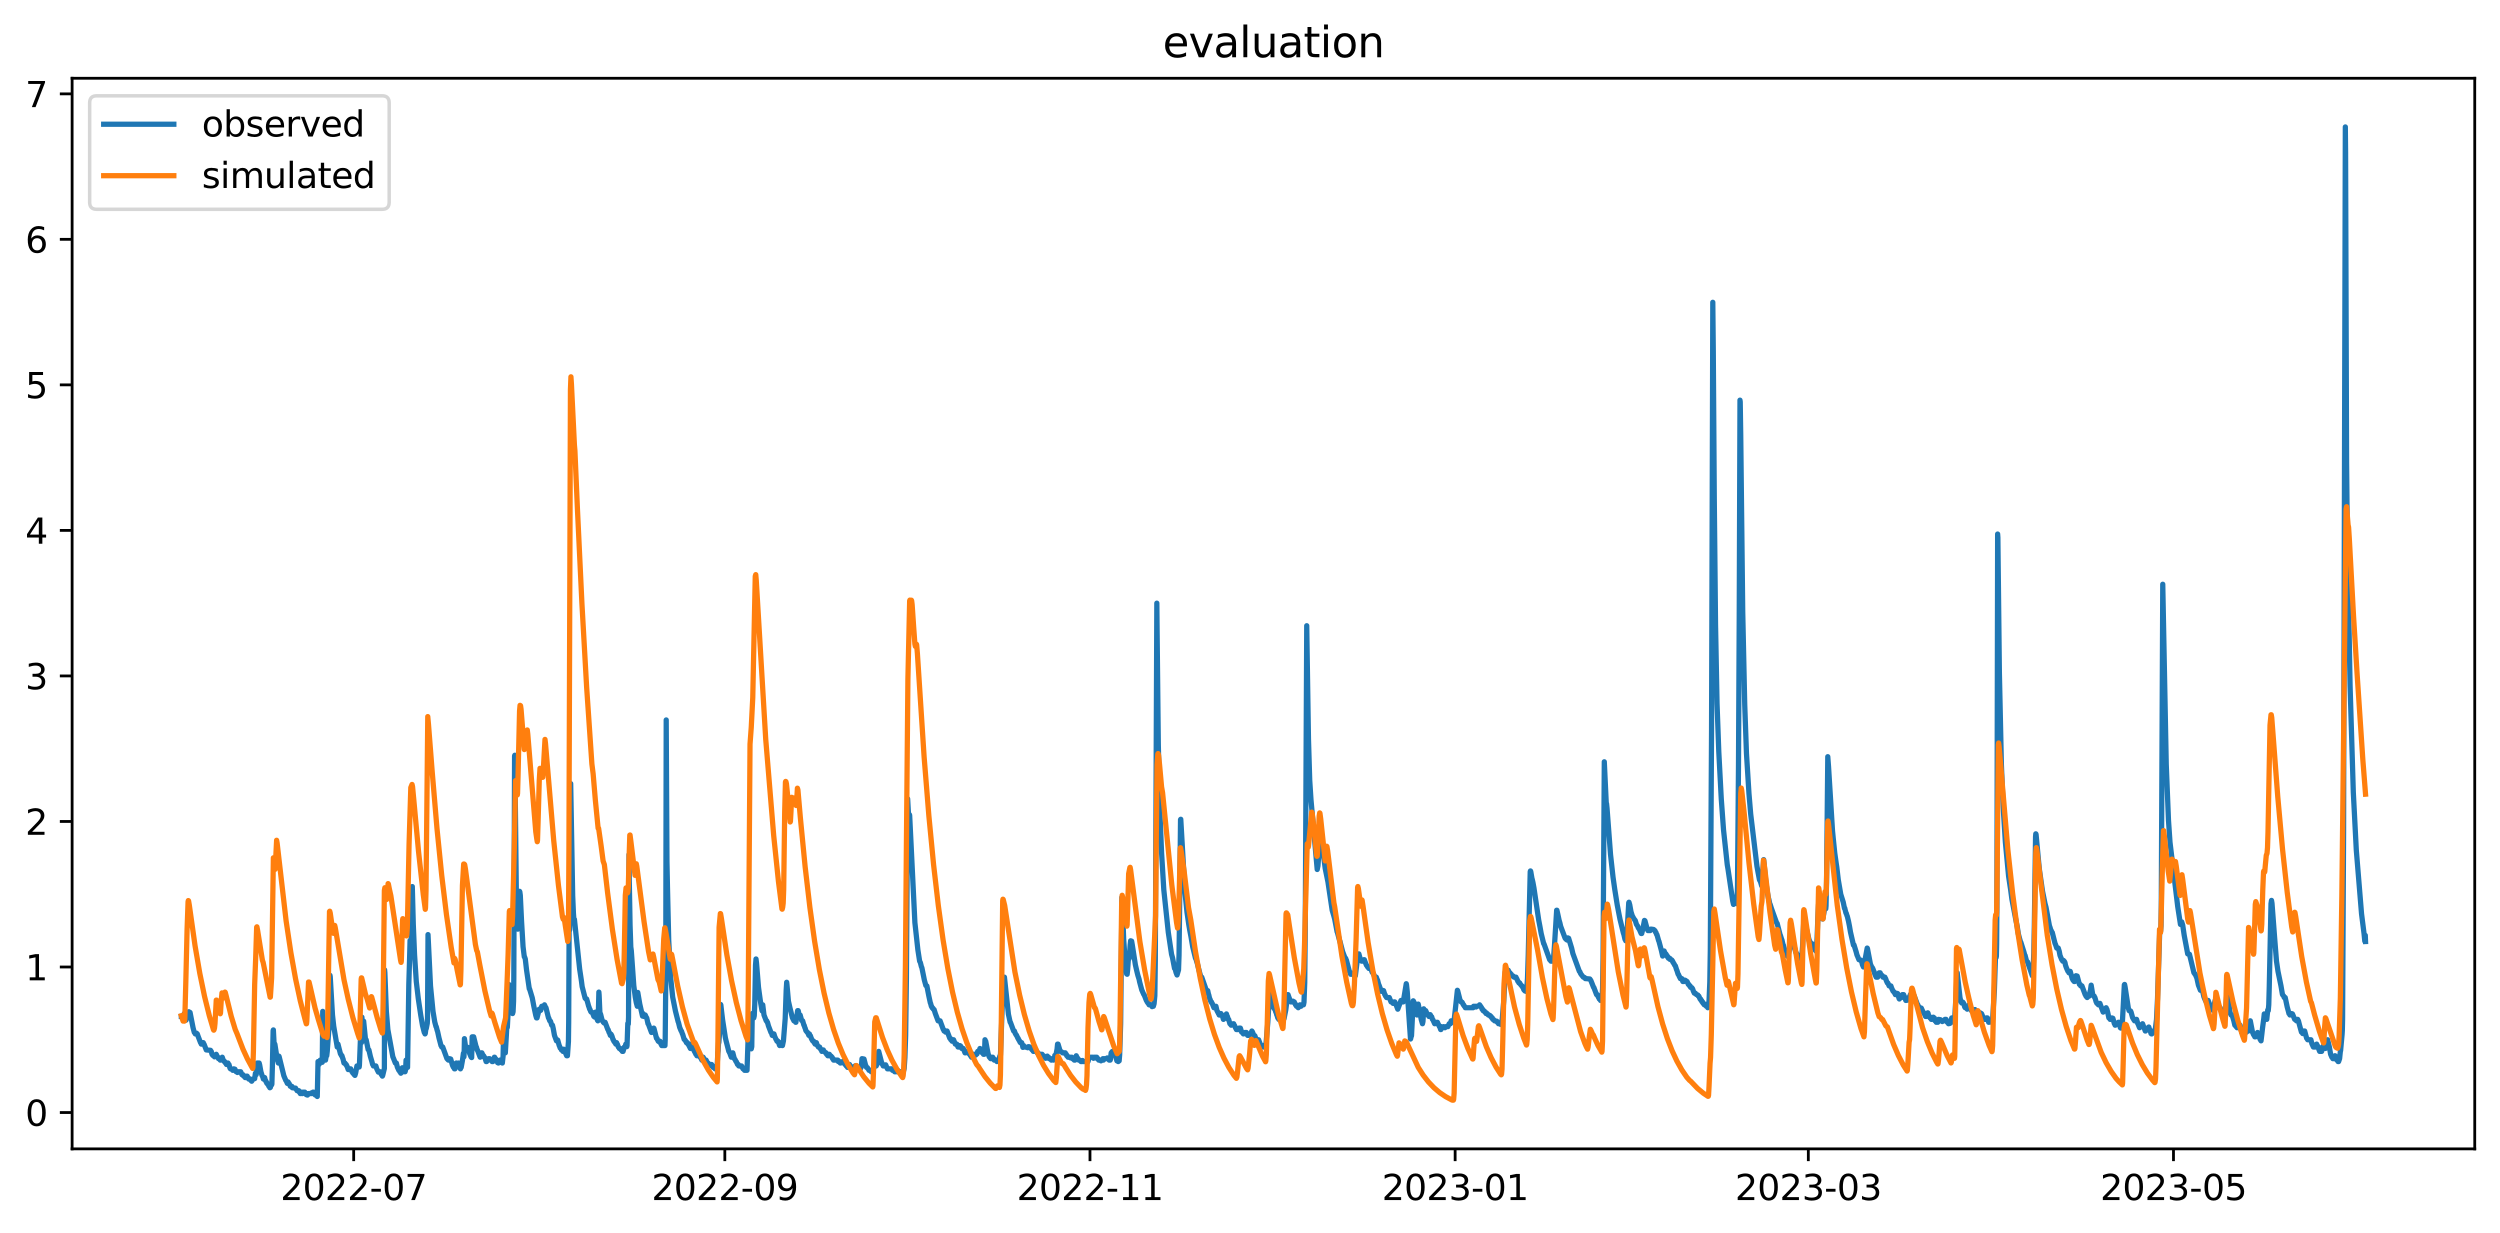 <?xml version="1.0" encoding="utf-8" standalone="no"?>
<!DOCTYPE svg PUBLIC "-//W3C//DTD SVG 1.1//EN"
  "http://www.w3.org/Graphics/SVG/1.1/DTD/svg11.dtd">
<svg xmlns:xlink="http://www.w3.org/1999/xlink" width="712.773pt" height="351.436pt" viewBox="0 0 712.773 351.436" xmlns="http://www.w3.org/2000/svg" version="1.1">
 <defs>
  <style type="text/css">*{stroke-linejoin: round; stroke-linecap: butt}</style>
 </defs>
 <g id="figure_1">
  <g id="patch_1">
   <path d="M 0 351.436 
L 712.773 351.436 
L 712.773 0 
L 0 0 
z
" style="fill: #ffffff"/>
  </g>
  <g id="axes_1">
   <g id="patch_2">
    <path d="M 20.562 327.558 
L 705.572 327.558 
L 705.572 22.318 
L 20.562 22.318 
z
" style="fill: #ffffff"/>
   </g>
   <g id="matplotlib.axis_1">
    <g id="xtick_1">
     <g id="line2d_1">
      <defs>
       <path id="m5cd0d7d8a9" d="M 0 0 
L 0 3.5 
" style="stroke: #000000; stroke-width: 0.8"/>
      </defs>
      <g>
       <use xlink:href="#m5cd0d7d8a9" x="100.838" y="327.558" style="stroke: #000000; stroke-width: 0.8"/>
      </g>
     </g>
     <g id="text_1">
      <!-- 2022-07 -->
      <g transform="translate(79.947 342.157) scale(0.1 -0.1)">
       <defs>
        <path id="DejaVuSans-32" d="M 1228 531 
L 3431 531 
L 3431 0 
L 469 0 
L 469 531 
Q 828 903 1448 1529 
Q 2069 2156 2228 2338 
Q 2531 2678 2651 2914 
Q 2772 3150 2772 3378 
Q 2772 3750 2511 3984 
Q 2250 4219 1831 4219 
Q 1534 4219 1204 4116 
Q 875 4013 500 3803 
L 500 4441 
Q 881 4594 1212 4672 
Q 1544 4750 1819 4750 
Q 2544 4750 2975 4387 
Q 3406 4025 3406 3419 
Q 3406 3131 3298 2873 
Q 3191 2616 2906 2266 
Q 2828 2175 2409 1742 
Q 1991 1309 1228 531 
z
" transform="scale(0.016)"/>
        <path id="DejaVuSans-30" d="M 2034 4250 
Q 1547 4250 1301 3770 
Q 1056 3291 1056 2328 
Q 1056 1369 1301 889 
Q 1547 409 2034 409 
Q 2525 409 2770 889 
Q 3016 1369 3016 2328 
Q 3016 3291 2770 3770 
Q 2525 4250 2034 4250 
z
M 2034 4750 
Q 2819 4750 3233 4129 
Q 3647 3509 3647 2328 
Q 3647 1150 3233 529 
Q 2819 -91 2034 -91 
Q 1250 -91 836 529 
Q 422 1150 422 2328 
Q 422 3509 836 4129 
Q 1250 4750 2034 4750 
z
" transform="scale(0.016)"/>
        <path id="DejaVuSans-2d" d="M 313 2009 
L 1997 2009 
L 1997 1497 
L 313 1497 
L 313 2009 
z
" transform="scale(0.016)"/>
        <path id="DejaVuSans-37" d="M 525 4666 
L 3525 4666 
L 3525 4397 
L 1831 0 
L 1172 0 
L 2766 4134 
L 525 4134 
L 525 4666 
z
" transform="scale(0.016)"/>
       </defs>
       <use xlink:href="#DejaVuSans-32"/>
       <use xlink:href="#DejaVuSans-30" x="63.623"/>
       <use xlink:href="#DejaVuSans-32" x="127.246"/>
       <use xlink:href="#DejaVuSans-32" x="190.869"/>
       <use xlink:href="#DejaVuSans-2d" x="254.492"/>
       <use xlink:href="#DejaVuSans-30" x="290.576"/>
       <use xlink:href="#DejaVuSans-37" x="354.199"/>
      </g>
     </g>
    </g>
    <g id="xtick_2">
     <g id="line2d_2">
      <g>
       <use xlink:href="#m5cd0d7d8a9" x="206.655" y="327.558" style="stroke: #000000; stroke-width: 0.8"/>
      </g>
     </g>
     <g id="text_2">
      <!-- 2022-09 -->
      <g transform="translate(185.763 342.157) scale(0.1 -0.1)">
       <defs>
        <path id="DejaVuSans-39" d="M 703 97 
L 703 672 
Q 941 559 1184 500 
Q 1428 441 1663 441 
Q 2288 441 2617 861 
Q 2947 1281 2994 2138 
Q 2813 1869 2534 1725 
Q 2256 1581 1919 1581 
Q 1219 1581 811 2004 
Q 403 2428 403 3163 
Q 403 3881 828 4315 
Q 1253 4750 1959 4750 
Q 2769 4750 3195 4129 
Q 3622 3509 3622 2328 
Q 3622 1225 3098 567 
Q 2575 -91 1691 -91 
Q 1453 -91 1209 -44 
Q 966 3 703 97 
z
M 1959 2075 
Q 2384 2075 2632 2365 
Q 2881 2656 2881 3163 
Q 2881 3666 2632 3958 
Q 2384 4250 1959 4250 
Q 1534 4250 1286 3958 
Q 1038 3666 1038 3163 
Q 1038 2656 1286 2365 
Q 1534 2075 1959 2075 
z
" transform="scale(0.016)"/>
       </defs>
       <use xlink:href="#DejaVuSans-32"/>
       <use xlink:href="#DejaVuSans-30" x="63.623"/>
       <use xlink:href="#DejaVuSans-32" x="127.246"/>
       <use xlink:href="#DejaVuSans-32" x="190.869"/>
       <use xlink:href="#DejaVuSans-2d" x="254.492"/>
       <use xlink:href="#DejaVuSans-30" x="290.576"/>
       <use xlink:href="#DejaVuSans-39" x="354.199"/>
      </g>
     </g>
    </g>
    <g id="xtick_3">
     <g id="line2d_3">
      <g>
       <use xlink:href="#m5cd0d7d8a9" x="310.764" y="327.558" style="stroke: #000000; stroke-width: 0.8"/>
      </g>
     </g>
     <g id="text_3">
      <!-- 2022-11 -->
      <g transform="translate(289.872 342.157) scale(0.1 -0.1)">
       <defs>
        <path id="DejaVuSans-31" d="M 794 531 
L 1825 531 
L 1825 4091 
L 703 3866 
L 703 4441 
L 1819 4666 
L 2450 4666 
L 2450 531 
L 3481 531 
L 3481 0 
L 794 0 
L 794 531 
z
" transform="scale(0.016)"/>
       </defs>
       <use xlink:href="#DejaVuSans-32"/>
       <use xlink:href="#DejaVuSans-30" x="63.623"/>
       <use xlink:href="#DejaVuSans-32" x="127.246"/>
       <use xlink:href="#DejaVuSans-32" x="190.869"/>
       <use xlink:href="#DejaVuSans-2d" x="254.492"/>
       <use xlink:href="#DejaVuSans-31" x="290.576"/>
       <use xlink:href="#DejaVuSans-31" x="354.199"/>
      </g>
     </g>
    </g>
    <g id="xtick_4">
     <g id="line2d_4">
      <g>
       <use xlink:href="#m5cd0d7d8a9" x="414.873" y="327.558" style="stroke: #000000; stroke-width: 0.8"/>
      </g>
     </g>
     <g id="text_4">
      <!-- 2023-01 -->
      <g transform="translate(393.982 342.157) scale(0.1 -0.1)">
       <defs>
        <path id="DejaVuSans-33" d="M 2597 2516 
Q 3050 2419 3304 2112 
Q 3559 1806 3559 1356 
Q 3559 666 3084 287 
Q 2609 -91 1734 -91 
Q 1441 -91 1130 -33 
Q 819 25 488 141 
L 488 750 
Q 750 597 1062 519 
Q 1375 441 1716 441 
Q 2309 441 2620 675 
Q 2931 909 2931 1356 
Q 2931 1769 2642 2001 
Q 2353 2234 1838 2234 
L 1294 2234 
L 1294 2753 
L 1863 2753 
Q 2328 2753 2575 2939 
Q 2822 3125 2822 3475 
Q 2822 3834 2567 4026 
Q 2313 4219 1838 4219 
Q 1578 4219 1281 4162 
Q 984 4106 628 3988 
L 628 4550 
Q 988 4650 1302 4700 
Q 1616 4750 1894 4750 
Q 2613 4750 3031 4423 
Q 3450 4097 3450 3541 
Q 3450 3153 3228 2886 
Q 3006 2619 2597 2516 
z
" transform="scale(0.016)"/>
       </defs>
       <use xlink:href="#DejaVuSans-32"/>
       <use xlink:href="#DejaVuSans-30" x="63.623"/>
       <use xlink:href="#DejaVuSans-32" x="127.246"/>
       <use xlink:href="#DejaVuSans-33" x="190.869"/>
       <use xlink:href="#DejaVuSans-2d" x="254.492"/>
       <use xlink:href="#DejaVuSans-30" x="290.576"/>
       <use xlink:href="#DejaVuSans-31" x="354.199"/>
      </g>
     </g>
    </g>
    <g id="xtick_5">
     <g id="line2d_5">
      <g>
       <use xlink:href="#m5cd0d7d8a9" x="515.569" y="327.558" style="stroke: #000000; stroke-width: 0.8"/>
      </g>
     </g>
     <g id="text_5">
      <!-- 2023-03 -->
      <g transform="translate(494.678 342.157) scale(0.1 -0.1)">
       <use xlink:href="#DejaVuSans-32"/>
       <use xlink:href="#DejaVuSans-30" x="63.623"/>
       <use xlink:href="#DejaVuSans-32" x="127.246"/>
       <use xlink:href="#DejaVuSans-33" x="190.869"/>
       <use xlink:href="#DejaVuSans-2d" x="254.492"/>
       <use xlink:href="#DejaVuSans-30" x="290.576"/>
       <use xlink:href="#DejaVuSans-33" x="354.199"/>
      </g>
     </g>
    </g>
    <g id="xtick_6">
     <g id="line2d_6">
      <g>
       <use xlink:href="#m5cd0d7d8a9" x="619.679" y="327.558" style="stroke: #000000; stroke-width: 0.8"/>
      </g>
     </g>
     <g id="text_6">
      <!-- 2023-05 -->
      <g transform="translate(598.787 342.157) scale(0.1 -0.1)">
       <defs>
        <path id="DejaVuSans-35" d="M 691 4666 
L 3169 4666 
L 3169 4134 
L 1269 4134 
L 1269 2991 
Q 1406 3038 1543 3061 
Q 1681 3084 1819 3084 
Q 2600 3084 3056 2656 
Q 3513 2228 3513 1497 
Q 3513 744 3044 326 
Q 2575 -91 1722 -91 
Q 1428 -91 1123 -41 
Q 819 9 494 109 
L 494 744 
Q 775 591 1075 516 
Q 1375 441 1709 441 
Q 2250 441 2565 725 
Q 2881 1009 2881 1497 
Q 2881 1984 2565 2268 
Q 2250 2553 1709 2553 
Q 1456 2553 1204 2497 
Q 953 2441 691 2322 
L 691 4666 
z
" transform="scale(0.016)"/>
       </defs>
       <use xlink:href="#DejaVuSans-32"/>
       <use xlink:href="#DejaVuSans-30" x="63.623"/>
       <use xlink:href="#DejaVuSans-32" x="127.246"/>
       <use xlink:href="#DejaVuSans-33" x="190.869"/>
       <use xlink:href="#DejaVuSans-2d" x="254.492"/>
       <use xlink:href="#DejaVuSans-30" x="290.576"/>
       <use xlink:href="#DejaVuSans-35" x="354.199"/>
      </g>
     </g>
    </g>
   </g>
   <g id="matplotlib.axis_2">
    <g id="ytick_1">
     <g id="line2d_7">
      <defs>
       <path id="mf3573c039f" d="M 0 0 
L -3.5 0 
" style="stroke: #000000; stroke-width: 0.8"/>
      </defs>
      <g>
       <use xlink:href="#mf3573c039f" x="20.562" y="317.186" style="stroke: #000000; stroke-width: 0.8"/>
      </g>
     </g>
     <g id="text_7">
      <!-- 0 -->
      <g transform="translate(7.2 320.986) scale(0.1 -0.1)">
       <use xlink:href="#DejaVuSans-30"/>
      </g>
     </g>
    </g>
    <g id="ytick_2">
     <g id="line2d_8">
      <g>
       <use xlink:href="#mf3573c039f" x="20.562" y="275.696" style="stroke: #000000; stroke-width: 0.8"/>
      </g>
     </g>
     <g id="text_8">
      <!-- 1 -->
      <g transform="translate(7.2 279.495) scale(0.1 -0.1)">
       <use xlink:href="#DejaVuSans-31"/>
      </g>
     </g>
    </g>
    <g id="ytick_3">
     <g id="line2d_9">
      <g>
       <use xlink:href="#mf3573c039f" x="20.562" y="234.206" style="stroke: #000000; stroke-width: 0.8"/>
      </g>
     </g>
     <g id="text_9">
      <!-- 2 -->
      <g transform="translate(7.2 238.005) scale(0.1 -0.1)">
       <use xlink:href="#DejaVuSans-32"/>
      </g>
     </g>
    </g>
    <g id="ytick_4">
     <g id="line2d_10">
      <g>
       <use xlink:href="#mf3573c039f" x="20.562" y="192.715" style="stroke: #000000; stroke-width: 0.8"/>
      </g>
     </g>
     <g id="text_10">
      <!-- 3 -->
      <g transform="translate(7.2 196.514) scale(0.1 -0.1)">
       <use xlink:href="#DejaVuSans-33"/>
      </g>
     </g>
    </g>
    <g id="ytick_5">
     <g id="line2d_11">
      <g>
       <use xlink:href="#mf3573c039f" x="20.562" y="151.225" style="stroke: #000000; stroke-width: 0.8"/>
      </g>
     </g>
     <g id="text_11">
      <!-- 4 -->
      <g transform="translate(7.2 155.024) scale(0.1 -0.1)">
       <defs>
        <path id="DejaVuSans-34" d="M 2419 4116 
L 825 1625 
L 2419 1625 
L 2419 4116 
z
M 2253 4666 
L 3047 4666 
L 3047 1625 
L 3713 1625 
L 3713 1100 
L 3047 1100 
L 3047 0 
L 2419 0 
L 2419 1100 
L 313 1100 
L 313 1709 
L 2253 4666 
z
" transform="scale(0.016)"/>
       </defs>
       <use xlink:href="#DejaVuSans-34"/>
      </g>
     </g>
    </g>
    <g id="ytick_6">
     <g id="line2d_12">
      <g>
       <use xlink:href="#mf3573c039f" x="20.562" y="109.734" style="stroke: #000000; stroke-width: 0.8"/>
      </g>
     </g>
     <g id="text_12">
      <!-- 5 -->
      <g transform="translate(7.2 113.534) scale(0.1 -0.1)">
       <use xlink:href="#DejaVuSans-35"/>
      </g>
     </g>
    </g>
    <g id="ytick_7">
     <g id="line2d_13">
      <g>
       <use xlink:href="#mf3573c039f" x="20.562" y="68.244" style="stroke: #000000; stroke-width: 0.8"/>
      </g>
     </g>
     <g id="text_13">
      <!-- 6 -->
      <g transform="translate(7.2 72.043) scale(0.1 -0.1)">
       <defs>
        <path id="DejaVuSans-36" d="M 2113 2584 
Q 1688 2584 1439 2293 
Q 1191 2003 1191 1497 
Q 1191 994 1439 701 
Q 1688 409 2113 409 
Q 2538 409 2786 701 
Q 3034 994 3034 1497 
Q 3034 2003 2786 2293 
Q 2538 2584 2113 2584 
z
M 3366 4563 
L 3366 3988 
Q 3128 4100 2886 4159 
Q 2644 4219 2406 4219 
Q 1781 4219 1451 3797 
Q 1122 3375 1075 2522 
Q 1259 2794 1537 2939 
Q 1816 3084 2150 3084 
Q 2853 3084 3261 2657 
Q 3669 2231 3669 1497 
Q 3669 778 3244 343 
Q 2819 -91 2113 -91 
Q 1303 -91 875 529 
Q 447 1150 447 2328 
Q 447 3434 972 4092 
Q 1497 4750 2381 4750 
Q 2619 4750 2861 4703 
Q 3103 4656 3366 4563 
z
" transform="scale(0.016)"/>
       </defs>
       <use xlink:href="#DejaVuSans-36"/>
      </g>
     </g>
    </g>
    <g id="ytick_8">
     <g id="line2d_14">
      <g>
       <use xlink:href="#mf3573c039f" x="20.562" y="26.754" style="stroke: #000000; stroke-width: 0.8"/>
      </g>
     </g>
     <g id="text_14">
      <!-- 7 -->
      <g transform="translate(7.2 30.553) scale(0.1 -0.1)">
       <use xlink:href="#DejaVuSans-37"/>
      </g>
     </g>
    </g>
   </g>
   <g id="line2d_15">
    <path d="M 51.699 289.803 
L 52.339 289.803 
L 52.553 288.973 
L 52.624 289.284 
L 52.766 289.388 
L 52.837 289.388 
L 53.05 290.84 
L 53.193 289.699 
L 53.264 290.321 
L 53.335 290.218 
L 53.548 290.218 
L 53.619 290.01 
L 53.833 288.454 
L 53.975 288.558 
L 54.188 288.662 
L 55.042 293.018 
L 55.397 294.367 
L 55.539 294.47 
L 55.682 294.782 
L 55.966 294.782 
L 56.037 294.574 
L 56.179 294.782 
L 56.251 294.782 
L 56.464 295.404 
L 57.175 297.271 
L 57.246 297.271 
L 57.388 297.686 
L 57.531 297.686 
L 57.744 297.271 
L 57.957 297.271 
L 58.099 297.686 
L 58.171 297.686 
L 58.811 299.346 
L 60.02 299.449 
L 60.162 299.76 
L 60.233 299.76 
L 60.446 300.59 
L 60.517 300.59 
L 60.66 300.901 
L 60.731 300.798 
L 60.873 301.005 
L 61.015 301.005 
L 61.157 301.316 
L 61.3 301.005 
L 61.655 300.59 
L 62.082 301.524 
L 62.153 301.42 
L 62.295 301.835 
L 62.651 301.835 
L 62.793 302.25 
L 62.935 302.25 
L 63.077 301.835 
L 63.22 301.835 
L 63.362 301.42 
L 63.646 302.25 
L 63.789 302.354 
L 63.931 302.665 
L 64.073 302.665 
L 64.286 303.08 
L 64.357 303.08 
L 64.571 303.495 
L 64.713 303.495 
L 64.855 303.08 
L 64.997 303.08 
L 65.14 303.495 
L 65.282 303.495 
L 65.566 304.532 
L 65.709 304.739 
L 66.206 304.843 
L 66.349 305.154 
L 66.491 305.154 
L 66.633 304.739 
L 66.989 304.843 
L 67.202 305.362 
L 67.344 305.569 
L 67.629 305.569 
L 67.7 305.777 
L 67.771 305.673 
L 67.913 305.569 
L 68.624 305.569 
L 68.98 306.399 
L 69.264 306.399 
L 69.478 306.814 
L 69.762 306.814 
L 69.904 307.229 
L 70.046 307.229 
L 70.189 306.814 
L 70.473 306.814 
L 70.615 307.229 
L 70.758 307.229 
L 70.9 307.644 
L 71.327 307.644 
L 71.54 308.059 
L 71.682 308.059 
L 71.753 308.266 
L 71.824 308.162 
L 72.109 307.644 
L 72.607 307.54 
L 72.82 305.984 
L 72.891 305.984 
L 73.033 306.399 
L 73.175 305.258 
L 73.318 303.08 
L 73.887 303.08 
L 74.029 303.598 
L 74.384 305.569 
L 74.74 306.71 
L 74.882 306.918 
L 75.095 307.644 
L 75.309 307.229 
L 75.451 307.229 
L 75.664 308.059 
L 75.736 308.059 
L 75.878 308.473 
L 75.949 308.473 
L 76.091 308.888 
L 76.233 308.888 
L 76.447 309.303 
L 76.518 309.303 
L 76.66 309.718 
L 76.802 309.822 
L 76.944 310.133 
L 77.087 310.029 
L 77.3 309.096 
L 77.442 309.303 
L 77.513 309.096 
L 77.656 304.221 
L 77.869 293.848 
L 77.94 293.641 
L 78.224 299.138 
L 78.296 297.582 
L 78.367 297.686 
L 79.078 302.25 
L 79.149 302.25 
L 79.362 303.08 
L 79.504 301.109 
L 79.576 301.213 
L 80.927 306.71 
L 81.496 308.059 
L 81.567 308.059 
L 81.922 308.888 
L 81.993 308.888 
L 82.136 308.473 
L 82.278 308.888 
L 82.42 308.888 
L 82.776 309.718 
L 83.202 309.718 
L 83.345 310.133 
L 84.269 310.237 
L 84.411 310.548 
L 84.554 310.652 
L 84.696 310.963 
L 85.194 310.963 
L 85.336 311.378 
L 85.478 311.482 
L 85.62 311.793 
L 85.762 311.689 
L 85.905 311.378 
L 85.976 311.378 
L 86.118 311.793 
L 86.26 311.793 
L 86.402 311.378 
L 86.9 311.378 
L 87.114 311.793 
L 87.256 311.793 
L 87.327 312.104 
L 87.398 311.896 
L 87.469 312 
L 87.611 312.208 
L 87.682 312.208 
L 87.825 311.793 
L 88.749 311.793 
L 88.82 311.585 
L 88.891 311.689 
L 89.034 311.793 
L 89.105 311.689 
L 89.247 311.378 
L 89.389 311.378 
L 89.531 311.793 
L 89.745 311.793 
L 89.887 312.208 
L 90.243 312.208 
L 90.456 312.623 
L 90.669 302.665 
L 90.954 303.495 
L 91.025 303.391 
L 91.309 302.25 
L 91.665 302.25 
L 91.878 302.872 
L 92.02 288.351 
L 92.091 290.944 
L 92.305 299.76 
L 92.518 301.42 
L 92.803 302.25 
L 93.016 301.005 
L 93.158 301.005 
L 93.3 299.76 
L 93.727 293.848 
L 93.869 293.018 
L 93.94 290.633 
L 94.083 278.082 
L 94.154 278.497 
L 94.794 289.388 
L 95.149 292.603 
L 96.145 298.516 
L 96.358 297.686 
L 97.069 300.487 
L 97.212 300.59 
L 97.354 301.005 
L 97.496 301.005 
L 97.709 301.731 
L 97.781 301.835 
L 98.065 303.08 
L 98.349 303.08 
L 98.563 303.495 
L 98.705 303.495 
L 98.847 303.91 
L 98.918 303.91 
L 99.274 304.947 
L 99.345 304.843 
L 99.487 304.739 
L 99.985 304.739 
L 100.127 305.154 
L 100.198 305.154 
L 100.341 305.569 
L 100.483 305.673 
L 100.625 305.984 
L 100.838 305.984 
L 100.981 306.399 
L 101.052 306.399 
L 101.194 306.606 
L 101.407 305.88 
L 101.763 303.91 
L 102.332 303.91 
L 102.403 304.221 
L 102.474 303.702 
L 102.758 296.338 
L 102.901 296.441 
L 103.043 297.271 
L 103.185 290.01 
L 103.256 290.944 
L 103.541 294.159 
L 103.683 291.151 
L 103.754 291.877 
L 104.252 296.856 
L 104.394 296.441 
L 104.963 299.242 
L 105.105 299.346 
L 105.176 299.346 
L 105.603 301.213 
L 106.03 302.665 
L 106.243 303.495 
L 106.314 303.495 
L 106.456 303.91 
L 107.167 303.91 
L 107.381 304.636 
L 107.523 304.947 
L 107.879 305.673 
L 108.021 305.569 
L 108.376 305.569 
L 108.732 306.399 
L 108.874 306.399 
L 109.016 306.814 
L 109.087 306.71 
L 109.585 304.636 
L 109.656 276.526 
L 109.728 277.356 
L 110.154 288.351 
L 110.581 293.537 
L 112.003 301.316 
L 112.145 301.628 
L 112.714 303.08 
L 112.999 303.08 
L 113.283 304.221 
L 113.425 304.532 
L 113.71 305.154 
L 113.852 305.154 
L 113.994 305.569 
L 114.137 305.569 
L 114.279 305.984 
L 114.35 305.777 
L 114.492 305.051 
L 114.563 305.465 
L 114.705 304.428 
L 114.777 304.636 
L 114.848 304.739 
L 115.061 305.362 
L 115.132 305.569 
L 115.203 305.465 
L 115.274 305.258 
L 115.417 305.569 
L 115.488 305.569 
L 115.63 305.051 
L 115.772 302.25 
L 115.843 302.561 
L 116.128 304.324 
L 116.199 304.324 
L 116.554 280.675 
L 116.768 273.622 
L 116.91 268.124 
L 117.123 271.754 
L 117.194 271.547 
L 117.408 259.515 
L 117.55 252.773 
L 117.834 263.56 
L 118.19 272.169 
L 118.688 279.845 
L 119.257 284.72 
L 119.968 289.492 
L 120.466 292.396 
L 120.963 294.367 
L 121.034 294.367 
L 121.177 294.782 
L 121.248 294.678 
L 121.39 293.537 
L 121.532 293.226 
L 121.817 291.774 
L 121.888 290.425 
L 122.03 266.464 
L 122.741 281.09 
L 123.452 288.351 
L 123.95 291.359 
L 124.306 292.707 
L 124.377 292.707 
L 124.661 293.848 
L 124.732 293.952 
L 125.159 295.923 
L 125.515 297.271 
L 125.728 298.101 
L 125.799 298.101 
L 125.941 298.516 
L 126.226 298.516 
L 127.435 301.835 
L 127.506 301.835 
L 127.719 302.146 
L 127.861 302.25 
L 128.004 302.25 
L 128.146 301.835 
L 128.501 301.939 
L 128.999 303.702 
L 129.284 304.324 
L 129.426 304.428 
L 129.568 304.739 
L 129.71 304.739 
L 130.066 303.08 
L 130.208 303.08 
L 130.35 303.495 
L 130.564 303.495 
L 130.777 303.08 
L 131.133 304.532 
L 131.275 304.739 
L 131.346 304.013 
L 131.417 304.324 
L 131.488 304.324 
L 131.844 302.354 
L 132.128 300.279 
L 132.27 301.316 
L 132.341 299.864 
L 132.413 296.13 
L 132.484 296.649 
L 132.768 298.723 
L 133.053 299.346 
L 133.195 299.346 
L 133.408 298.619 
L 133.906 300.383 
L 134.333 301.42 
L 134.475 301.524 
L 134.617 295.611 
L 135.044 295.611 
L 135.755 298.516 
L 135.826 298.516 
L 136.039 299.346 
L 136.11 299.346 
L 136.893 301.42 
L 137.248 300.175 
L 137.39 300.175 
L 137.746 301.005 
L 137.888 301.005 
L 138.03 301.42 
L 138.244 301.524 
L 138.599 302.665 
L 138.742 302.665 
L 138.955 302.25 
L 139.168 302.25 
L 139.311 301.835 
L 139.595 301.835 
L 139.737 302.25 
L 140.164 302.25 
L 140.306 302.665 
L 140.448 302.354 
L 140.519 302.665 
L 140.591 302.561 
L 140.946 301.42 
L 141.017 301.42 
L 141.159 301.835 
L 141.302 301.835 
L 141.444 302.25 
L 141.586 302.25 
L 141.728 302.665 
L 141.799 302.665 
L 141.871 302.976 
L 141.942 302.872 
L 142.084 303.08 
L 142.297 302.976 
L 142.511 302.25 
L 142.866 302.25 
L 143.222 303.08 
L 143.435 301.109 
L 143.577 294.678 
L 143.862 298.827 
L 144.075 300.175 
L 144.36 295.3 
L 144.502 292.396 
L 144.573 292.5 
L 144.644 292.915 
L 145 285.965 
L 145.071 280.675 
L 145.142 280.779 
L 145.995 288.558 
L 146.137 288.973 
L 146.28 288.454 
L 146.422 285.446 
L 146.493 278.912 
L 146.706 215.535 
L 146.777 215.328 
L 147.204 253.81 
L 147.489 263.768 
L 147.631 264.909 
L 147.702 264.701 
L 147.915 259.619 
L 148.129 254.121 
L 148.2 254.225 
L 148.342 255.262 
L 148.697 262.627 
L 149.124 269.887 
L 149.48 272.792 
L 149.551 272.792 
L 149.764 273.414 
L 150.12 276.526 
L 150.902 281.92 
L 150.973 281.92 
L 151.755 284.513 
L 152.182 286.795 
L 152.751 289.492 
L 152.964 290.218 
L 153.106 290.218 
L 153.746 287.728 
L 153.818 287.728 
L 153.96 288.143 
L 154.173 288.039 
L 154.458 286.898 
L 155.026 286.898 
L 155.24 286.484 
L 155.595 287.313 
L 155.666 287.313 
L 156.378 290.218 
L 156.449 290.218 
L 156.733 291.047 
L 156.947 291.151 
L 157.302 292.292 
L 157.515 292.292 
L 157.729 293.226 
L 158.084 295.197 
L 158.653 296.752 
L 158.867 296.441 
L 159.009 296.545 
L 159.435 298.101 
L 159.507 298.205 
L 159.72 298.827 
L 159.862 298.931 
L 159.933 298.931 
L 160.075 299.346 
L 160.36 299.449 
L 160.502 299.76 
L 160.716 299.138 
L 160.858 299.346 
L 160.929 299.346 
L 161.213 300.175 
L 161.569 301.005 
L 161.782 301.005 
L 162.067 296.96 
L 162.138 291.359 
L 162.28 260.448 
L 162.351 265.323 
L 162.422 265.116 
L 162.493 260.76 
L 162.707 223.418 
L 163.276 255.366 
L 163.489 260.345 
L 163.631 262.419 
L 163.702 262.315 
L 163.773 262.108 
L 165.267 276.318 
L 165.765 279.638 
L 165.978 281.297 
L 166.831 284.616 
L 166.902 284.513 
L 167.045 284.824 
L 167.258 284.824 
L 167.613 286.069 
L 167.827 286.898 
L 167.898 287.002 
L 168.111 287.728 
L 168.182 287.728 
L 168.396 288.351 
L 168.538 288.558 
L 168.894 288.662 
L 169.32 289.803 
L 169.462 289.388 
L 169.605 290.01 
L 169.676 289.803 
L 169.818 288.558 
L 170.316 290.84 
L 170.458 291.047 
L 170.6 288.558 
L 170.742 282.853 
L 170.814 283.683 
L 171.027 288.662 
L 171.24 289.18 
L 171.525 290.321 
L 171.738 291.047 
L 171.809 291.047 
L 172.022 291.462 
L 172.094 291.462 
L 172.236 291.67 
L 172.449 291.462 
L 172.52 291.462 
L 173.303 293.537 
L 173.374 293.537 
L 173.658 294.367 
L 173.729 294.367 
L 174.014 295.197 
L 174.085 295.197 
L 174.227 294.885 
L 174.369 295.197 
L 174.44 295.3 
L 174.796 296.441 
L 174.867 296.441 
L 175.009 296.856 
L 175.08 296.856 
L 175.294 297.271 
L 175.436 297.375 
L 175.578 297.686 
L 175.649 297.582 
L 175.791 297.271 
L 175.934 297.686 
L 176.005 297.686 
L 176.289 298.516 
L 176.431 298.619 
L 176.574 298.931 
L 176.858 298.931 
L 177.072 299.346 
L 177.285 299.449 
L 177.427 299.76 
L 177.64 299.76 
L 177.996 298.516 
L 178.209 298.516 
L 178.423 297.686 
L 178.565 298.101 
L 178.636 298.101 
L 178.707 298.412 
L 178.778 298.101 
L 178.992 291.774 
L 179.063 291.981 
L 179.134 291.981 
L 179.205 290.01 
L 179.347 243.645 
L 179.418 251.113 
L 179.632 263.664 
L 179.845 269.991 
L 179.987 271.028 
L 180.698 280.986 
L 181.125 284.305 
L 181.409 285.861 
L 181.694 286.898 
L 181.836 282.957 
L 181.907 283.372 
L 182.405 286.276 
L 183.187 289.699 
L 183.329 288.973 
L 183.543 289.803 
L 183.685 289.699 
L 183.756 289.492 
L 183.827 289.803 
L 183.969 289.388 
L 184.325 290.218 
L 184.396 290.218 
L 184.752 291.877 
L 184.823 291.877 
L 185.747 294.367 
L 186.103 294.263 
L 186.387 293.122 
L 186.458 293.226 
L 187.17 296.026 
L 187.312 296.026 
L 187.454 296.441 
L 187.525 296.545 
L 187.667 296.856 
L 187.881 296.96 
L 187.952 297.064 
L 188.165 296.856 
L 188.236 296.96 
L 188.45 297.686 
L 188.521 297.686 
L 188.663 298.101 
L 189.587 298.101 
L 189.658 296.338 
L 189.801 281.09 
L 189.943 205.266 
L 190.156 245.719 
L 190.299 252.876 
L 190.654 268.02 
L 191.223 278.808 
L 191.792 284.305 
L 192.574 288.247 
L 193.356 291.359 
L 193.427 291.462 
L 193.783 292.915 
L 194.21 293.952 
L 194.281 293.952 
L 194.565 294.782 
L 194.636 294.885 
L 195.063 296.338 
L 195.205 296.441 
L 195.276 296.441 
L 195.49 296.856 
L 195.561 296.856 
L 195.703 297.271 
L 195.988 297.271 
L 196.13 297.686 
L 196.272 297.686 
L 196.414 298.101 
L 196.485 298.205 
L 196.628 298.516 
L 196.699 298.619 
L 196.841 298.931 
L 197.054 297.686 
L 197.125 297.686 
L 197.765 299.346 
L 197.836 299.346 
L 197.979 299.76 
L 198.05 299.76 
L 198.192 300.175 
L 198.263 300.175 
L 198.405 300.59 
L 198.548 300.59 
L 198.69 301.005 
L 199.401 301.005 
L 199.614 301.42 
L 199.757 301.524 
L 199.899 301.835 
L 199.97 301.939 
L 200.112 302.25 
L 200.183 302.25 
L 200.468 301.42 
L 200.539 301.524 
L 200.681 301.835 
L 200.823 301.939 
L 200.965 302.25 
L 201.321 302.25 
L 201.677 303.08 
L 201.89 303.08 
L 202.103 303.495 
L 202.317 303.598 
L 202.459 303.806 
L 202.601 303.495 
L 202.886 303.495 
L 203.099 303.91 
L 203.17 303.91 
L 203.312 304.324 
L 203.668 304.428 
L 203.881 304.739 
L 204.379 304.739 
L 204.45 304.221 
L 204.663 300.175 
L 204.734 299.657 
L 204.877 297.064 
L 204.948 297.271 
L 205.09 295.404 
L 205.303 290.425 
L 205.446 286.38 
L 205.517 286.484 
L 205.73 288.351 
L 206.014 290.736 
L 206.157 291.67 
L 206.797 295.819 
L 207.01 296.752 
L 207.792 299.76 
L 207.863 299.76 
L 208.006 300.175 
L 208.077 300.175 
L 208.29 300.901 
L 208.361 301.005 
L 208.503 301.42 
L 208.575 301.42 
L 208.788 300.383 
L 208.93 300.175 
L 209.357 301.835 
L 209.499 301.939 
L 209.855 302.665 
L 209.926 302.665 
L 210.281 303.495 
L 210.495 303.495 
L 210.637 303.91 
L 211.419 303.91 
L 211.561 304.324 
L 211.704 304.324 
L 211.846 304.739 
L 212.13 304.843 
L 212.272 305.154 
L 212.984 305.154 
L 213.41 292.603 
L 213.481 293.226 
L 213.766 298.308 
L 214.05 298.931 
L 214.192 299.034 
L 214.335 298.412 
L 214.477 288.973 
L 214.904 290.218 
L 215.046 289.595 
L 215.188 286.276 
L 215.401 275.177 
L 215.544 273.414 
L 215.686 274.555 
L 216.255 281.505 
L 216.753 285.135 
L 216.895 286.069 
L 217.25 288.143 
L 217.321 288.247 
L 217.464 286.484 
L 217.819 289.388 
L 218.459 291.047 
L 218.601 291.047 
L 218.744 291.462 
L 218.815 291.462 
L 219.099 292.5 
L 219.81 294.367 
L 219.953 294.47 
L 220.166 295.197 
L 220.379 295.197 
L 220.522 294.782 
L 220.664 294.782 
L 220.877 295.508 
L 221.304 296.441 
L 221.375 296.441 
L 221.517 296.856 
L 221.802 296.856 
L 221.944 297.271 
L 222.015 297.271 
L 222.228 297.997 
L 222.299 298.101 
L 222.442 297.686 
L 222.584 297.686 
L 222.726 297.271 
L 223.01 298.101 
L 223.082 298.101 
L 223.366 296.752 
L 223.864 290.425 
L 224.148 282.335 
L 224.291 280.053 
L 224.362 280.675 
L 224.788 285.446 
L 225.215 287.313 
L 225.926 290.218 
L 225.997 290.218 
L 226.139 290.633 
L 226.211 290.736 
L 226.353 291.047 
L 226.637 291.047 
L 226.851 291.462 
L 226.922 291.462 
L 227.135 289.803 
L 227.206 289.595 
L 227.419 288.143 
L 227.562 288.143 
L 227.633 288.351 
L 227.917 290.114 
L 228.131 289.388 
L 228.557 290.944 
L 228.7 291.047 
L 228.842 291.047 
L 229.197 292.292 
L 229.268 292.292 
L 229.482 293.018 
L 229.553 293.122 
L 229.766 293.848 
L 230.193 294.367 
L 230.264 294.367 
L 230.62 295.197 
L 230.691 295.093 
L 230.762 294.782 
L 230.904 295.197 
L 231.046 295.3 
L 231.26 295.923 
L 231.402 296.234 
L 231.686 296.752 
L 231.971 296.856 
L 232.113 297.271 
L 232.184 297.271 
L 232.397 297.686 
L 232.54 297.686 
L 232.753 297.271 
L 233.037 298.101 
L 233.109 298.101 
L 233.322 298.516 
L 233.677 298.516 
L 233.82 298.931 
L 233.891 298.931 
L 234.104 299.346 
L 234.246 299.346 
L 234.317 299.76 
L 234.389 299.657 
L 234.531 299.346 
L 234.744 299.346 
L 234.886 299.76 
L 235.1 299.864 
L 235.384 300.175 
L 235.526 300.175 
L 235.669 300.59 
L 235.811 300.694 
L 236.024 301.005 
L 236.238 301.005 
L 236.451 300.59 
L 236.522 300.694 
L 236.664 301.005 
L 236.949 301.109 
L 237.162 301.42 
L 237.233 301.42 
L 237.375 301.835 
L 237.518 301.835 
L 237.66 302.25 
L 238.869 302.25 
L 239.011 302.665 
L 239.366 302.665 
L 239.58 303.08 
L 240.078 302.976 
L 240.22 302.665 
L 240.433 302.665 
L 240.575 303.08 
L 240.718 303.08 
L 240.931 303.495 
L 241.144 303.495 
L 241.287 303.91 
L 241.5 303.91 
L 241.642 304.324 
L 241.713 304.324 
L 242.069 303.598 
L 242.211 303.495 
L 242.353 303.91 
L 242.495 303.91 
L 242.709 304.324 
L 243.704 304.221 
L 243.775 303.91 
L 243.847 304.013 
L 243.989 303.91 
L 244.131 303.91 
L 244.273 304.324 
L 244.558 304.324 
L 244.771 304.739 
L 244.913 304.428 
L 245.056 304.739 
L 245.269 304.739 
L 245.553 304.221 
L 245.767 301.835 
L 246.336 301.939 
L 246.833 303.91 
L 246.904 303.91 
L 247.047 304.324 
L 247.331 304.428 
L 247.473 304.739 
L 247.616 304.843 
L 247.758 305.154 
L 248.256 305.154 
L 248.398 305.569 
L 248.753 305.465 
L 248.896 305.154 
L 249.18 304.324 
L 249.393 303.91 
L 249.82 303.91 
L 249.962 303.495 
L 250.033 303.495 
L 250.176 303.08 
L 250.318 303.08 
L 250.389 302.769 
L 250.531 299.76 
L 251.385 303.08 
L 251.456 303.08 
L 251.598 303.495 
L 251.669 303.495 
L 251.811 303.91 
L 252.38 303.91 
L 252.522 303.598 
L 252.736 304.117 
L 253.02 304.739 
L 254.3 304.739 
L 254.442 305.154 
L 254.869 305.154 
L 255.082 305.569 
L 255.58 305.569 
L 255.651 305.154 
L 255.722 305.258 
L 255.865 305.154 
L 255.936 305.154 
L 256.149 305.569 
L 257.429 305.569 
L 257.5 305.777 
L 257.785 304.636 
L 257.998 301.524 
L 258.211 295.197 
L 258.425 279.119 
L 258.78 227.775 
L 259.065 232.961 
L 259.136 232.857 
L 259.278 232.235 
L 259.349 232.442 
L 260.843 263.041 
L 261.696 270.821 
L 262.194 274.036 
L 262.407 274.451 
L 262.692 275.592 
L 262.834 275.903 
L 263.545 279.43 
L 263.972 280.986 
L 264.114 281.09 
L 264.256 281.09 
L 264.825 283.994 
L 265.252 285.965 
L 265.323 286.069 
L 265.536 286.898 
L 265.607 286.898 
L 265.749 287.313 
L 265.963 287.417 
L 266.105 287.728 
L 266.318 287.832 
L 266.674 288.973 
L 267.456 291.047 
L 268.025 291.047 
L 268.949 293.537 
L 269.021 293.537 
L 269.163 293.952 
L 269.234 293.744 
L 269.376 293.952 
L 269.447 293.952 
L 269.589 294.263 
L 269.661 294.263 
L 269.803 293.952 
L 270.016 293.952 
L 270.798 296.026 
L 270.941 296.026 
L 271.083 296.441 
L 271.154 296.234 
L 271.438 296.856 
L 271.652 296.856 
L 271.794 296.441 
L 271.865 296.441 
L 272.363 297.686 
L 272.79 297.686 
L 273.145 298.516 
L 273.43 298.516 
L 273.643 298.101 
L 273.856 298.205 
L 273.998 298.516 
L 274.07 298.516 
L 274.212 298.931 
L 274.639 298.931 
L 275.136 300.175 
L 275.279 300.175 
L 275.421 299.76 
L 275.776 299.76 
L 275.919 300.175 
L 276.274 300.175 
L 276.416 300.59 
L 276.559 300.59 
L 276.701 301.005 
L 276.914 301.005 
L 276.985 301.42 
L 277.27 300.59 
L 277.839 300.59 
L 277.91 300.901 
L 278.123 300.59 
L 278.194 300.798 
L 278.336 300.59 
L 278.55 300.487 
L 278.763 299.76 
L 279.119 299.76 
L 279.403 298.931 
L 279.474 299.034 
L 279.616 299.346 
L 279.688 299.449 
L 279.83 299.76 
L 279.901 299.76 
L 280.043 300.175 
L 280.256 300.175 
L 280.399 300.59 
L 280.612 300.59 
L 280.683 300.279 
L 280.825 296.441 
L 280.968 296.856 
L 281.039 296.856 
L 281.465 299.138 
L 281.75 300.59 
L 281.821 300.694 
L 282.034 301.316 
L 282.461 301.835 
L 282.674 301.835 
L 282.817 301.42 
L 283.03 301.42 
L 283.243 301.835 
L 283.314 301.835 
L 283.457 302.25 
L 284.097 302.25 
L 284.239 302.665 
L 284.665 302.561 
L 285.092 301.005 
L 285.234 300.901 
L 286.017 279.43 
L 286.088 279.949 
L 286.23 280.467 
L 286.372 278.6 
L 287.51 289.18 
L 288.008 291.462 
L 288.079 291.462 
L 289.003 293.952 
L 289.217 293.952 
L 289.43 294.574 
L 289.714 295.093 
L 289.786 295.093 
L 290.212 296.026 
L 290.283 296.026 
L 290.426 296.441 
L 290.568 296.545 
L 290.781 297.064 
L 290.923 297.271 
L 291.279 297.271 
L 291.492 297.893 
L 291.635 298.619 
L 291.777 298.101 
L 291.848 298.101 
L 291.99 298.412 
L 292.132 298.516 
L 292.915 298.619 
L 292.986 298.723 
L 293.199 298.412 
L 293.27 298.516 
L 293.341 298.412 
L 293.483 298.516 
L 293.697 298.516 
L 293.91 298.931 
L 294.123 299.034 
L 294.266 299.346 
L 294.479 299.449 
L 294.621 299.76 
L 294.763 299.76 
L 294.906 299.346 
L 295.332 299.346 
L 295.475 299.76 
L 295.617 299.864 
L 295.759 300.175 
L 295.972 300.175 
L 296.115 300.59 
L 297.11 300.59 
L 297.252 301.005 
L 297.537 301.005 
L 297.679 301.42 
L 298.035 301.524 
L 298.106 301.731 
L 298.248 301.42 
L 298.461 301.42 
L 298.604 301.109 
L 298.746 301.42 
L 298.959 301.42 
L 299.101 301.835 
L 299.599 301.835 
L 299.741 302.25 
L 299.813 302.25 
L 300.026 301.835 
L 300.239 301.835 
L 300.381 302.25 
L 300.595 302.146 
L 300.666 301.835 
L 300.737 300.901 
L 300.808 301.005 
L 300.879 301.005 
L 300.95 301.316 
L 301.377 299.138 
L 301.519 297.686 
L 301.661 297.686 
L 302.159 299.346 
L 302.301 299.76 
L 302.657 299.864 
L 302.941 300.175 
L 303.724 300.175 
L 303.866 300.59 
L 304.008 300.59 
L 304.15 301.005 
L 304.293 301.005 
L 304.506 301.42 
L 305.146 301.42 
L 305.217 301.628 
L 305.359 301.42 
L 305.573 301.42 
L 305.786 301.835 
L 305.928 301.835 
L 306.07 302.042 
L 306.142 301.939 
L 306.284 302.25 
L 306.497 302.25 
L 306.853 301.005 
L 306.995 301.42 
L 307.066 301.42 
L 307.279 301.835 
L 307.35 301.835 
L 307.564 302.25 
L 308.062 302.354 
L 308.204 302.665 
L 308.275 302.561 
L 308.417 302.665 
L 308.488 302.665 
L 308.631 302.354 
L 308.915 302.665 
L 310.195 302.665 
L 310.551 301.42 
L 311.617 301.42 
L 311.759 301.731 
L 312.044 301.42 
L 312.684 301.42 
L 312.826 301.835 
L 313.04 301.835 
L 313.253 302.25 
L 313.822 302.25 
L 313.893 302.457 
L 314.035 302.25 
L 314.391 302.146 
L 314.462 301.835 
L 314.533 301.939 
L 314.604 302.25 
L 314.746 301.835 
L 315.528 301.835 
L 315.671 301.628 
L 315.813 301.835 
L 316.097 301.835 
L 316.24 302.25 
L 316.524 302.25 
L 316.595 302.042 
L 316.809 300.175 
L 316.88 300.175 
L 317.022 299.864 
L 317.164 299.76 
L 317.591 299.76 
L 317.733 300.175 
L 317.804 300.175 
L 318.16 301.42 
L 318.444 302.457 
L 318.515 302.354 
L 318.8 302.665 
L 318.942 302.561 
L 319.084 302.457 
L 319.226 300.694 
L 319.511 291.877 
L 319.795 263.664 
L 319.866 255.884 
L 319.937 255.988 
L 320.364 267.709 
L 320.791 273.829 
L 321.218 277.667 
L 321.36 277.771 
L 321.502 276.422 
L 321.715 273.31 
L 321.786 273.414 
L 321.858 273.414 
L 322 272.999 
L 322.213 269.472 
L 322.355 268.228 
L 322.64 268.332 
L 322.853 269.576 
L 323.706 275.074 
L 324.133 276.941 
L 324.418 278.082 
L 324.773 279.223 
L 324.915 279.949 
L 325.555 282.335 
L 325.627 282.438 
L 325.84 282.957 
L 326.124 283.579 
L 326.195 283.579 
L 326.835 285.239 
L 326.907 285.239 
L 327.049 285.654 
L 327.12 285.654 
L 327.333 286.069 
L 327.475 286.069 
L 327.618 286.484 
L 328.187 286.484 
L 328.471 287.002 
L 328.613 286.898 
L 328.827 286.898 
L 329.04 286.172 
L 329.253 283.89 
L 329.396 273.518 
L 329.822 171.97 
L 329.893 179.231 
L 330.249 212.423 
L 330.676 230.886 
L 331.173 243.126 
L 331.813 253.706 
L 333.093 265.842 
L 334.018 272.066 
L 334.302 273.103 
L 334.871 276.111 
L 335.013 276.111 
L 335.298 277.252 
L 335.582 277.978 
L 336.009 276.526 
L 336.151 272.377 
L 336.293 261.071 
L 336.578 233.687 
L 336.649 233.583 
L 337.858 254.536 
L 338.427 260.137 
L 338.925 263.56 
L 339.209 265.22 
L 339.565 267.087 
L 340.062 269.991 
L 340.845 273.207 
L 340.916 273.207 
L 341.414 274.866 
L 341.769 276.318 
L 342.125 277.667 
L 342.48 278.912 
L 342.551 278.912 
L 342.623 278.6 
L 344.187 283.061 
L 344.329 282.438 
L 344.543 283.475 
L 344.614 283.579 
L 344.898 284.824 
L 344.969 284.824 
L 345.254 285.654 
L 345.396 285.654 
L 345.538 286.069 
L 345.609 286.069 
L 346.107 287.313 
L 346.178 287.313 
L 346.392 286.898 
L 346.676 286.898 
L 346.96 288.143 
L 347.032 288.247 
L 347.174 288.558 
L 347.245 288.558 
L 347.387 288.973 
L 347.458 288.973 
L 347.6 289.388 
L 347.956 289.388 
L 348.098 288.973 
L 348.24 289.388 
L 348.454 289.388 
L 348.809 290.633 
L 348.952 290.529 
L 349.094 290.218 
L 349.52 290.114 
L 349.663 289.077 
L 349.876 289.803 
L 349.947 289.803 
L 350.16 290.633 
L 350.303 290.633 
L 350.658 291.877 
L 350.801 291.981 
L 351.014 292.292 
L 351.441 292.188 
L 351.583 291.877 
L 351.725 291.877 
L 351.867 292.292 
L 351.938 292.292 
L 352.294 293.122 
L 352.365 293.122 
L 352.507 293.537 
L 353.147 293.537 
L 353.289 293.122 
L 353.645 293.122 
L 354.001 294.263 
L 354.143 294.367 
L 354.356 294.367 
L 354.498 294.782 
L 354.854 294.678 
L 354.996 294.367 
L 355.352 294.367 
L 355.707 295.197 
L 356.134 295.197 
L 356.276 294.782 
L 356.561 294.782 
L 356.916 293.952 
L 356.987 294.263 
L 357.058 294.159 
L 357.485 295.197 
L 357.77 295.3 
L 357.983 295.923 
L 358.41 296.441 
L 358.836 296.441 
L 359.476 298.101 
L 359.761 298.101 
L 359.974 298.412 
L 360.116 298.516 
L 360.259 298.516 
L 360.472 297.997 
L 360.614 298.101 
L 360.827 298.101 
L 360.97 297.375 
L 361.467 291.462 
L 361.965 282.957 
L 362.107 283.268 
L 363.103 287.313 
L 363.174 287.313 
L 363.388 287.728 
L 363.53 287.832 
L 363.743 288.558 
L 363.814 288.558 
L 364.028 289.388 
L 364.099 289.492 
L 364.312 290.218 
L 364.383 290.218 
L 364.596 290.633 
L 365.236 290.529 
L 365.379 290.218 
L 365.521 290.218 
L 365.734 290.633 
L 366.019 290.529 
L 366.09 290.425 
L 366.588 287.936 
L 366.801 286.276 
L 367.014 283.787 
L 367.156 283.579 
L 367.228 283.579 
L 367.512 284.409 
L 368.01 285.654 
L 368.579 285.654 
L 368.65 285.446 
L 368.792 285.654 
L 369.005 285.654 
L 369.148 286.069 
L 369.219 286.069 
L 369.361 286.484 
L 369.503 286.484 
L 369.645 286.898 
L 370.072 286.898 
L 370.143 287.313 
L 370.214 287.106 
L 370.357 286.898 
L 370.57 286.795 
L 370.641 286.484 
L 370.783 286.898 
L 370.925 286.898 
L 371.139 286.484 
L 371.637 286.484 
L 371.779 285.757 
L 371.992 280.156 
L 372.134 265.427 
L 372.561 178.401 
L 372.632 183.172 
L 373.059 210.764 
L 373.414 222.485 
L 373.77 227.982 
L 375.548 247.897 
L 375.761 246.86 
L 376.046 243.022 
L 376.33 238.666 
L 376.472 238.251 
L 376.543 238.355 
L 376.899 240.325 
L 377.823 247.586 
L 378.606 251.424 
L 379.815 259.515 
L 380.241 260.967 
L 380.526 262.004 
L 381.237 265.738 
L 381.308 265.842 
L 381.948 268.228 
L 382.019 268.332 
L 382.801 271.34 
L 383.512 273.207 
L 383.655 273.207 
L 383.797 273.622 
L 383.868 273.725 
L 384.65 276.733 
L 385.077 277.771 
L 385.433 277.771 
L 385.504 277.459 
L 385.575 277.563 
L 385.717 277.771 
L 385.859 277.771 
L 386.073 278.185 
L 386.144 278.185 
L 386.215 277.978 
L 386.357 278.185 
L 386.428 278.185 
L 387.139 272.481 
L 387.21 272.377 
L 387.353 271.962 
L 387.424 271.962 
L 387.85 273.518 
L 388.206 274.036 
L 388.277 273.725 
L 388.348 273.829 
L 388.49 274.036 
L 388.846 273.622 
L 388.988 273.622 
L 389.202 274.244 
L 389.628 275.281 
L 389.77 275.385 
L 389.913 275.696 
L 390.055 275.8 
L 390.268 276.111 
L 390.339 276.111 
L 390.482 275.696 
L 390.624 276.007 
L 390.979 276.526 
L 391.193 277.148 
L 391.335 277.356 
L 391.477 277.459 
L 391.619 277.771 
L 391.69 277.874 
L 391.833 278.185 
L 391.904 278.289 
L 392.046 278.6 
L 392.402 278.6 
L 392.686 279.43 
L 392.757 279.43 
L 393.042 280.571 
L 393.184 280.882 
L 393.824 282.646 
L 394.037 282.335 
L 394.464 282.438 
L 394.819 283.579 
L 394.891 283.579 
L 395.033 283.994 
L 395.175 284.098 
L 395.317 284.409 
L 396.099 284.409 
L 396.597 285.654 
L 396.953 285.654 
L 397.166 286.069 
L 397.308 286.069 
L 397.451 285.654 
L 397.664 285.654 
L 397.806 286.069 
L 397.877 286.069 
L 398.517 287.728 
L 399.442 285.239 
L 399.584 285.239 
L 399.797 285.654 
L 400.082 285.654 
L 400.935 280.467 
L 401.006 280.779 
L 401.22 282.749 
L 402.144 296.234 
L 402.215 296.13 
L 402.286 295.3 
L 402.357 295.508 
L 402.429 295.335 
L 402.926 285.343 
L 402.997 285.446 
L 403.282 286.069 
L 403.353 286.069 
L 403.993 289.388 
L 404.135 288.869 
L 404.349 286.276 
L 405.202 290.633 
L 405.558 291.877 
L 405.7 291.255 
L 405.913 287.625 
L 405.984 288.039 
L 406.198 288.558 
L 406.269 288.454 
L 406.411 288.143 
L 406.482 288.143 
L 406.838 288.973 
L 406.909 288.973 
L 407.051 289.388 
L 407.193 289.388 
L 407.406 289.803 
L 407.549 289.803 
L 407.762 289.284 
L 408.046 289.803 
L 408.189 289.907 
L 408.402 290.633 
L 408.544 290.736 
L 408.758 291.255 
L 409.042 291.877 
L 409.398 291.774 
L 409.682 291.462 
L 409.824 291.462 
L 410.18 292.292 
L 410.251 292.292 
L 410.393 292.707 
L 410.464 292.707 
L 410.749 293.537 
L 410.82 293.537 
L 410.962 292.707 
L 411.104 293.122 
L 411.318 293.018 
L 411.602 292.707 
L 411.815 292.811 
L 411.958 293.018 
L 412.242 292.707 
L 412.811 292.707 
L 413.167 291.877 
L 413.522 291.877 
L 413.735 291.047 
L 414.091 291.047 
L 414.304 291.462 
L 414.518 291.462 
L 414.944 287.625 
L 415.513 282.335 
L 415.584 282.438 
L 416.296 285.239 
L 416.367 285.239 
L 416.58 285.654 
L 416.864 285.757 
L 417.22 286.484 
L 417.291 286.484 
L 417.504 286.898 
L 417.647 287.002 
L 417.789 287.313 
L 419.993 287.313 
L 420.136 286.898 
L 420.776 286.898 
L 420.847 287.106 
L 420.918 287.002 
L 421.06 286.898 
L 421.7 286.795 
L 421.842 286.484 
L 422.411 287.313 
L 422.554 287.728 
L 422.696 287.728 
L 422.838 288.143 
L 423.194 288.247 
L 423.336 288.558 
L 423.549 288.662 
L 423.691 288.973 
L 423.762 288.766 
L 423.834 288.869 
L 423.976 288.973 
L 424.118 289.077 
L 424.331 289.388 
L 424.758 289.492 
L 424.971 289.803 
L 425.114 289.803 
L 425.327 290.218 
L 425.469 290.218 
L 425.611 290.633 
L 425.896 290.736 
L 426.109 291.047 
L 426.749 291.151 
L 426.891 291.462 
L 427.105 291.566 
L 427.247 291.877 
L 427.318 291.774 
L 427.816 291.877 
L 427.887 292.085 
L 427.958 291.981 
L 428.029 291.981 
L 428.314 290.425 
L 428.74 285.239 
L 429.167 277.148 
L 429.38 276.526 
L 430.02 276.63 
L 430.234 277.148 
L 430.376 277.356 
L 430.518 277.356 
L 430.66 277.771 
L 430.874 277.771 
L 431.016 278.185 
L 431.3 278.289 
L 431.372 278.393 
L 431.443 278.289 
L 431.656 278.6 
L 431.727 278.497 
L 431.869 278.6 
L 432.225 278.6 
L 432.367 279.015 
L 432.438 279.015 
L 432.794 279.845 
L 432.865 279.845 
L 433.078 280.26 
L 433.292 280.26 
L 433.434 280.571 
L 433.86 281.09 
L 433.932 281.09 
L 434.145 281.505 
L 434.216 281.505 
L 434.429 282.127 
L 434.572 282.335 
L 434.714 282.335 
L 434.785 282.542 
L 434.856 282.438 
L 434.998 282.438 
L 435.069 282.646 
L 435.283 281.194 
L 435.354 280.986 
L 435.496 279.015 
L 435.709 272.377 
L 436.278 248.52 
L 436.349 248.312 
L 436.421 248.416 
L 436.776 250.491 
L 436.847 250.698 
L 437.061 251.632 
L 437.345 253.188 
L 438.696 262.315 
L 439.052 264.182 
L 439.407 266.153 
L 440.118 269.058 
L 440.19 269.058 
L 441.825 273.622 
L 441.967 273.725 
L 442.181 274.036 
L 442.678 274.036 
L 442.963 272.688 
L 443.176 269.887 
L 443.816 259.515 
L 443.887 259.515 
L 444.101 260.448 
L 444.527 262.419 
L 444.741 263.145 
L 444.954 264.079 
L 446.234 267.502 
L 446.519 267.813 
L 446.661 267.917 
L 446.803 268.02 
L 447.016 267.398 
L 447.087 267.813 
L 447.23 267.502 
L 448.083 270.302 
L 448.439 271.858 
L 450.288 276.941 
L 450.43 277.044 
L 450.643 277.563 
L 450.856 277.874 
L 451.425 278.6 
L 451.781 278.704 
L 451.994 279.015 
L 452.065 278.912 
L 452.208 279.015 
L 453.274 279.119 
L 453.488 279.43 
L 453.559 279.534 
L 453.772 280.053 
L 454.341 281.505 
L 454.412 281.505 
L 455.194 283.579 
L 455.408 283.579 
L 455.55 283.994 
L 455.621 283.994 
L 455.763 284.409 
L 455.834 284.409 
L 455.977 284.824 
L 456.119 284.824 
L 456.332 285.239 
L 456.688 285.239 
L 456.759 284.928 
L 456.901 281.816 
L 457.043 273.207 
L 457.399 217.195 
L 457.968 229.227 
L 458.039 229.123 
L 458.181 230.472 
L 459.177 243.645 
L 459.888 250.076 
L 460.386 253.602 
L 461.097 258.063 
L 461.595 260.656 
L 461.879 262.108 
L 462.875 266.153 
L 462.946 266.257 
L 463.301 267.813 
L 463.372 267.813 
L 463.515 268.228 
L 463.586 268.124 
L 463.799 266.776 
L 463.941 265.012 
L 464.368 257.337 
L 464.439 257.233 
L 464.652 257.959 
L 465.008 259.93 
L 465.364 261.071 
L 465.648 261.589 
L 465.861 262.004 
L 466.004 262.108 
L 466.146 262.419 
L 466.217 262.419 
L 466.572 263.56 
L 466.928 264.079 
L 467.07 264.494 
L 467.426 265.012 
L 467.639 265.531 
L 467.924 266.153 
L 468.066 266.153 
L 468.35 265.012 
L 468.848 262.419 
L 468.99 262.523 
L 469.63 264.909 
L 469.701 264.909 
L 469.844 265.323 
L 470.484 265.323 
L 470.626 264.909 
L 470.697 265.116 
L 470.839 264.909 
L 471.479 265.012 
L 471.764 265.323 
L 471.835 265.323 
L 472.048 265.842 
L 472.119 265.842 
L 472.333 266.464 
L 472.404 266.464 
L 472.901 268.228 
L 472.973 268.332 
L 473.684 271.028 
L 473.826 271.651 
L 474.039 272.584 
L 474.466 271.132 
L 474.537 271.34 
L 474.822 271.962 
L 474.964 271.962 
L 475.106 272.377 
L 475.248 272.377 
L 475.39 272.792 
L 475.533 272.792 
L 475.675 273.207 
L 476.03 273.207 
L 476.102 273.518 
L 476.173 273.31 
L 476.386 273.622 
L 476.67 273.725 
L 476.813 274.036 
L 476.884 274.036 
L 477.026 274.451 
L 477.168 274.555 
L 477.311 274.866 
L 477.382 274.97 
L 477.524 275.281 
L 477.666 275.385 
L 478.022 276.526 
L 478.093 276.63 
L 478.448 277.771 
L 478.519 277.771 
L 478.875 278.6 
L 478.946 278.6 
L 479.088 279.015 
L 479.515 279.015 
L 479.799 279.845 
L 480.084 279.845 
L 480.297 279.43 
L 480.582 279.534 
L 480.866 279.845 
L 481.008 279.845 
L 481.364 280.675 
L 481.506 280.675 
L 481.72 281.09 
L 481.862 281.09 
L 482.004 281.505 
L 482.36 281.608 
L 482.573 281.92 
L 482.786 282.542 
L 483.071 283.164 
L 483.355 283.164 
L 483.568 283.475 
L 483.711 283.579 
L 484.066 283.683 
L 484.208 283.994 
L 484.351 283.994 
L 484.706 284.824 
L 484.848 284.824 
L 484.991 285.239 
L 485.133 285.239 
L 485.275 285.654 
L 485.417 285.654 
L 485.56 286.069 
L 485.773 286.172 
L 485.915 286.484 
L 485.986 286.484 
L 486.057 286.276 
L 486.2 286.484 
L 486.342 286.484 
L 486.484 286.898 
L 486.769 286.898 
L 486.911 287.313 
L 487.053 287.21 
L 487.266 285.239 
L 487.48 280.053 
L 487.622 271.028 
L 487.977 208.274 
L 488.333 86.189 
L 488.475 100.192 
L 488.76 142.512 
L 489.115 178.09 
L 489.542 200.598 
L 490.04 214.29 
L 490.751 227.775 
L 491.391 236.591 
L 492.458 246.549 
L 492.671 247.794 
L 494.022 256.922 
L 494.235 257.855 
L 494.662 255.988 
L 494.733 256.092 
L 494.804 255.781 
L 494.875 255.884 
L 495.089 257.129 
L 495.16 257.648 
L 495.231 257.337 
L 495.373 252.876 
L 495.658 218.543 
L 495.871 176.015 
L 496.084 114.091 
L 496.155 114.61 
L 496.298 124.152 
L 496.867 174.459 
L 497.435 200.806 
L 497.933 214.809 
L 498.644 226.219 
L 499.142 232.131 
L 500.92 246.964 
L 501.276 248.935 
L 501.631 250.802 
L 501.773 251.113 
L 501.916 251.32 
L 502.271 252.565 
L 502.342 252.254 
L 502.627 247.897 
L 502.84 245.097 
L 503.409 251.009 
L 503.765 253.602 
L 504.191 256.092 
L 504.262 256.196 
L 504.618 257.855 
L 504.689 257.855 
L 505.045 258.996 
L 506.538 263.145 
L 506.68 263.249 
L 507.534 266.568 
L 507.605 266.672 
L 507.96 267.813 
L 508.031 267.917 
L 508.387 269.472 
L 508.458 269.472 
L 508.814 271.132 
L 508.885 271.132 
L 509.098 271.962 
L 509.24 271.962 
L 509.525 272.584 
L 509.596 272.481 
L 509.667 271.962 
L 509.738 272.377 
L 509.809 272.169 
L 510.094 271.132 
L 510.449 267.709 
L 510.662 267.398 
L 511.018 269.058 
L 511.089 269.058 
L 511.587 270.302 
L 511.658 270.302 
L 511.943 271.34 
L 512.227 271.962 
L 512.298 271.962 
L 512.44 272.377 
L 512.583 272.377 
L 512.725 272.792 
L 512.796 272.792 
L 512.938 273.103 
L 513.009 272.895 
L 513.08 272.999 
L 513.151 273.207 
L 513.223 273.103 
L 513.294 272.792 
L 513.365 272.895 
L 513.578 272.792 
L 513.72 272.481 
L 513.934 269.68 
L 514.36 260.76 
L 514.431 261.174 
L 514.716 263.664 
L 515.854 268.228 
L 515.925 268.228 
L 516.067 268.643 
L 516.138 268.643 
L 516.28 269.058 
L 516.423 269.161 
L 516.494 269.265 
L 516.636 269.058 
L 516.778 269.472 
L 516.92 269.576 
L 517.418 270.717 
L 517.703 271.132 
L 517.845 270.51 
L 518.058 267.709 
L 518.272 262.108 
L 518.485 257.855 
L 518.556 257.544 
L 519.196 260.76 
L 519.409 261.589 
L 519.552 261.693 
L 519.623 262.004 
L 519.694 261.9 
L 519.978 260.448 
L 520.192 258.996 
L 520.334 258.789 
L 520.476 259.1 
L 520.547 259.1 
L 520.618 258.27 
L 520.761 251.528 
L 521.116 215.742 
L 521.329 218.543 
L 522.467 236.903 
L 522.681 239.081 
L 523.107 243.23 
L 523.534 246.238 
L 523.676 247.171 
L 524.103 250.802 
L 524.387 252.461 
L 524.814 254.951 
L 525.525 257.233 
L 525.881 258.996 
L 525.952 258.892 
L 526.094 259.515 
L 526.307 260.345 
L 526.378 260.345 
L 526.592 261.071 
L 526.663 261.174 
L 527.018 262.627 
L 527.303 264.079 
L 527.587 265.738 
L 528.441 269.472 
L 528.512 269.369 
L 528.583 269.369 
L 529.223 271.443 
L 529.436 272.273 
L 529.579 272.584 
L 530.005 273.622 
L 530.503 273.725 
L 530.645 274.036 
L 530.787 274.14 
L 531.001 275.074 
L 531.285 275.696 
L 531.356 275.696 
L 532.352 270.302 
L 532.423 270.406 
L 533.276 274.866 
L 533.632 275.696 
L 533.774 275.8 
L 533.916 276.111 
L 533.988 276.215 
L 534.201 276.837 
L 534.272 276.941 
L 534.556 277.771 
L 534.912 278.6 
L 535.339 278.6 
L 535.765 277.356 
L 535.836 277.459 
L 535.979 277.356 
L 536.05 277.356 
L 536.192 277.771 
L 536.263 277.771 
L 536.477 278.082 
L 536.619 278.185 
L 536.69 278.185 
L 536.832 278.6 
L 537.401 278.6 
L 537.543 279.015 
L 537.614 279.015 
L 537.828 279.638 
L 538.112 280.26 
L 538.254 280.26 
L 538.61 281.09 
L 539.108 281.09 
L 539.321 281.712 
L 539.748 282.646 
L 539.89 282.749 
L 539.961 282.749 
L 540.174 283.164 
L 540.245 283.164 
L 540.388 283.579 
L 540.601 283.164 
L 541.028 283.268 
L 541.454 284.72 
L 541.526 284.824 
L 541.81 283.994 
L 541.881 284.098 
L 542.094 284.409 
L 542.166 284.305 
L 542.379 283.579 
L 542.734 283.579 
L 543.374 285.239 
L 543.943 285.135 
L 544.157 284.409 
L 544.37 284.409 
L 544.654 283.579 
L 544.797 283.475 
L 544.939 283.164 
L 545.295 283.164 
L 545.579 283.994 
L 545.792 283.994 
L 546.006 284.616 
L 546.717 286.484 
L 546.788 286.484 
L 546.93 286.898 
L 547.001 286.898 
L 547.143 287.313 
L 547.215 287.313 
L 547.286 287.728 
L 547.428 287.313 
L 547.783 287.417 
L 548.281 288.558 
L 548.352 288.558 
L 548.566 288.973 
L 548.637 288.973 
L 548.992 289.803 
L 549.135 289.492 
L 549.206 289.595 
L 549.277 289.803 
L 549.632 288.766 
L 549.704 288.869 
L 549.917 289.803 
L 550.13 289.803 
L 550.272 290.218 
L 550.415 290.218 
L 550.628 290.633 
L 550.77 290.633 
L 550.984 290.114 
L 551.126 290.218 
L 551.197 290.01 
L 551.339 290.218 
L 551.481 290.218 
L 551.695 291.047 
L 551.979 291.151 
L 552.05 291.462 
L 552.121 291.359 
L 552.477 291.462 
L 552.69 290.633 
L 553.259 290.736 
L 553.401 291.047 
L 553.686 291.047 
L 553.757 291.255 
L 553.828 291.151 
L 553.97 291.047 
L 554.255 291.047 
L 554.397 290.736 
L 554.539 290.633 
L 554.824 290.633 
L 555.037 291.255 
L 555.179 291.462 
L 555.321 291.462 
L 555.535 291.877 
L 555.961 291.774 
L 556.175 291.047 
L 556.246 291.047 
L 556.459 290.218 
L 556.601 290.218 
L 556.744 290.633 
L 556.815 290.736 
L 557.028 291.462 
L 557.241 291.359 
L 557.526 286.484 
L 557.668 284.305 
L 557.882 279.326 
L 558.024 277.356 
L 558.806 284.409 
L 559.09 285.654 
L 559.233 285.654 
L 559.304 285.965 
L 559.446 285.654 
L 559.659 285.757 
L 559.802 286.069 
L 559.873 286.069 
L 560.157 287.106 
L 560.299 287.313 
L 560.37 286.898 
L 560.442 287.002 
L 560.584 287.313 
L 560.655 287.313 
L 560.868 287.728 
L 561.366 286.484 
L 561.579 286.898 
L 562.077 288.143 
L 562.291 288.143 
L 562.504 288.558 
L 562.788 288.558 
L 562.931 288.143 
L 563.002 288.143 
L 563.073 287.832 
L 563.144 287.936 
L 563.286 288.143 
L 563.428 288.143 
L 563.713 288.973 
L 564.495 288.973 
L 564.566 288.766 
L 564.637 288.869 
L 564.922 288.973 
L 564.993 289.077 
L 565.206 289.595 
L 565.491 290.218 
L 565.704 290.321 
L 565.846 290.633 
L 566.202 290.633 
L 566.344 290.218 
L 566.628 290.218 
L 566.984 291.462 
L 567.908 291.359 
L 568.122 290.529 
L 568.62 282.335 
L 568.975 271.547 
L 569.117 272.999 
L 569.188 272.584 
L 569.26 269.161 
L 569.331 258.685 
L 569.544 152.262 
L 569.615 153.299 
L 570.042 191.782 
L 570.611 217.921 
L 571.109 229.953 
L 571.749 240.118 
L 572.673 249.868 
L 573.242 253.602 
L 573.597 256.299 
L 574.664 261.9 
L 575.162 264.39 
L 575.446 266.257 
L 575.802 267.605 
L 576.086 268.643 
L 576.158 268.643 
L 577.011 271.34 
L 577.295 272.377 
L 577.366 272.377 
L 577.58 273.207 
L 577.793 274.036 
L 577.864 274.036 
L 578.006 274.244 
L 578.078 274.244 
L 579.429 278.185 
L 579.5 278.082 
L 579.642 276.733 
L 579.855 271.754 
L 579.998 264.182 
L 580.353 238.562 
L 580.424 237.732 
L 580.495 237.836 
L 581.42 247.69 
L 581.847 250.698 
L 582.344 254.121 
L 583.056 257.648 
L 583.34 258.685 
L 584.336 264.079 
L 584.407 264.182 
L 584.762 265.323 
L 584.833 265.323 
L 584.976 265.738 
L 585.118 265.842 
L 585.9 268.954 
L 586.042 269.265 
L 586.398 270.302 
L 586.469 270.095 
L 586.54 270.199 
L 586.824 270.302 
L 587.109 271.236 
L 587.322 272.377 
L 587.82 273.622 
L 587.962 273.622 
L 588.105 274.036 
L 588.247 274.036 
L 588.318 273.829 
L 588.389 273.933 
L 588.531 274.036 
L 588.745 274.451 
L 588.887 275.177 
L 589.1 275.8 
L 589.313 276.318 
L 589.598 276.941 
L 589.74 276.941 
L 589.882 277.356 
L 590.025 276.941 
L 590.238 276.941 
L 590.807 279.015 
L 590.878 279.015 
L 591.02 279.43 
L 591.376 279.845 
L 591.518 279.845 
L 591.66 279.119 
L 591.874 278.185 
L 592.229 278.289 
L 592.869 280.675 
L 593.082 280.675 
L 593.225 281.09 
L 593.58 281.09 
L 594.505 283.579 
L 594.576 283.579 
L 594.718 283.994 
L 595.074 284.409 
L 595.429 283.994 
L 595.643 283.994 
L 595.927 282.542 
L 595.998 282.438 
L 596.211 280.882 
L 596.638 283.475 
L 596.923 283.994 
L 597.065 283.994 
L 597.207 284.409 
L 597.278 284.409 
L 597.634 285.654 
L 597.705 285.757 
L 597.847 286.069 
L 598.131 286.069 
L 598.274 286.484 
L 598.629 286.484 
L 598.7 286.069 
L 598.771 286.276 
L 599.625 288.558 
L 599.838 287.728 
L 600.336 287.728 
L 600.478 287.313 
L 600.62 287.728 
L 600.692 287.728 
L 600.905 288.558 
L 601.26 290.218 
L 601.332 290.01 
L 601.616 290.633 
L 601.687 290.529 
L 601.758 290.633 
L 601.9 290.321 
L 601.972 290.529 
L 602.114 290.218 
L 602.398 290.321 
L 602.825 291.877 
L 602.896 291.877 
L 603.038 292.292 
L 603.109 292.292 
L 603.252 291.877 
L 603.82 291.877 
L 603.963 291.462 
L 604.105 291.462 
L 604.532 293.018 
L 604.674 293.122 
L 604.745 293.018 
L 604.887 292.707 
L 604.958 292.707 
L 605.101 291.67 
L 605.669 280.779 
L 605.741 280.675 
L 605.883 281.401 
L 606.807 287.417 
L 607.021 288.143 
L 607.447 288.247 
L 607.589 288.558 
L 608.016 290.114 
L 608.443 290.84 
L 608.585 291.047 
L 608.87 291.047 
L 609.012 290.633 
L 609.154 290.633 
L 609.51 291.877 
L 609.581 291.877 
L 609.794 292.5 
L 610.007 293.018 
L 610.292 292.707 
L 610.434 292.707 
L 610.576 292.292 
L 610.861 291.877 
L 611.643 293.952 
L 611.714 293.952 
L 611.856 293.537 
L 612.07 293.537 
L 612.212 293.122 
L 612.496 293.018 
L 612.639 292.811 
L 612.852 293.537 
L 612.923 293.537 
L 613.279 294.678 
L 613.421 294.782 
L 613.492 294.782 
L 613.634 294.367 
L 613.99 294.367 
L 614.203 293.848 
L 614.274 293.744 
L 614.416 293.952 
L 614.559 292.915 
L 614.843 290.633 
L 615.127 284.72 
L 615.767 265.116 
L 615.839 265.012 
L 615.91 265.116 
L 615.981 265.635 
L 616.123 263.975 
L 616.194 258.478 
L 616.621 166.576 
L 617.616 217.921 
L 618.256 233.894 
L 618.683 240.118 
L 620.888 258.478 
L 621.67 263.56 
L 621.812 263.249 
L 622.025 262.834 
L 622.31 263.768 
L 622.737 266.672 
L 623.732 271.962 
L 624.23 272.066 
L 624.514 273.207 
L 625.51 277.356 
L 625.581 277.356 
L 625.866 277.874 
L 625.937 277.771 
L 626.221 278.6 
L 626.292 278.6 
L 626.79 280.882 
L 627.359 282.335 
L 627.572 282.335 
L 627.714 281.92 
L 627.857 282.335 
L 627.928 282.335 
L 628.354 284.202 
L 628.781 285.239 
L 628.852 285.239 
L 628.994 285.654 
L 629.279 285.654 
L 629.421 285.239 
L 629.563 285.239 
L 630.488 287.728 
L 630.772 287.728 
L 630.915 288.039 
L 631.555 285.239 
L 631.697 285.55 
L 631.839 285.446 
L 631.981 285.654 
L 632.123 285.239 
L 632.195 285.343 
L 632.55 287.313 
L 632.977 287.313 
L 633.19 287.936 
L 634.044 290.218 
L 634.115 289.699 
L 634.328 290.321 
L 634.399 289.907 
L 634.826 284.202 
L 635.039 285.239 
L 635.11 284.824 
L 635.181 283.372 
L 635.252 283.787 
L 635.679 287.936 
L 635.892 288.973 
L 636.106 289.388 
L 636.39 289.388 
L 636.888 291.047 
L 637.172 292.292 
L 637.315 292.396 
L 637.528 292.707 
L 637.67 292.707 
L 637.812 293.018 
L 638.168 292.292 
L 638.239 292.292 
L 638.381 292.707 
L 638.595 292.292 
L 638.666 292.292 
L 638.808 292.915 
L 639.164 294.367 
L 639.235 294.367 
L 639.448 294.782 
L 639.733 294.782 
L 639.946 294.056 
L 640.159 293.329 
L 640.373 294.263 
L 640.444 293.952 
L 640.515 294.263 
L 640.728 293.952 
L 641.013 293.952 
L 641.226 293.122 
L 641.439 291.359 
L 641.581 291.047 
L 642.222 294.367 
L 642.293 294.47 
L 642.506 294.989 
L 642.648 295.197 
L 642.719 295.197 
L 642.862 295.611 
L 643.075 295.611 
L 643.288 294.782 
L 643.43 294.989 
L 643.644 294.367 
L 644.426 296.441 
L 644.568 296.441 
L 644.639 296.752 
L 644.853 294.989 
L 645.066 293.122 
L 645.422 290.425 
L 645.564 289.077 
L 645.919 289.803 
L 646.062 289.803 
L 646.275 290.633 
L 646.559 287.936 
L 646.631 288.039 
L 646.702 288.143 
L 646.844 286.484 
L 646.986 281.401 
L 647.484 257.648 
L 647.626 256.714 
L 647.768 257.544 
L 648.551 267.813 
L 649.048 274.036 
L 649.475 276.941 
L 650.328 281.09 
L 650.755 283.579 
L 651.111 283.994 
L 651.253 284.409 
L 651.537 284.409 
L 652.106 287.106 
L 652.391 288.143 
L 652.604 288.973 
L 652.746 289.077 
L 652.888 289.388 
L 653.102 289.284 
L 653.315 288.973 
L 653.6 289.077 
L 654.24 290.633 
L 654.595 290.736 
L 654.737 291.047 
L 654.951 290.633 
L 655.093 290.633 
L 655.235 291.047 
L 655.306 291.047 
L 655.591 292.188 
L 656.16 294.263 
L 656.302 294.367 
L 656.444 294.367 
L 656.515 294.678 
L 656.729 293.952 
L 657.084 293.952 
L 657.44 295.3 
L 657.653 296.026 
L 657.724 296.026 
L 657.937 296.441 
L 658.862 296.441 
L 659.146 297.582 
L 659.573 298.516 
L 660.142 298.516 
L 660.355 297.79 
L 660.498 297.686 
L 660.64 298.101 
L 660.711 298.101 
L 661.351 299.76 
L 661.92 299.76 
L 662.062 299.242 
L 662.204 298.412 
L 662.275 298.931 
L 662.418 298.205 
L 662.631 298.516 
L 662.986 298.931 
L 663.058 298.827 
L 663.271 298.101 
L 663.342 298.101 
L 663.484 297.167 
L 663.627 296.441 
L 663.982 297.893 
L 664.124 298.516 
L 664.48 300.59 
L 664.835 301.42 
L 664.978 301.42 
L 665.12 301.835 
L 665.404 301.835 
L 665.689 301.005 
L 665.76 301.005 
L 665.902 301.42 
L 665.973 301.42 
L 666.258 302.25 
L 666.471 302.354 
L 666.613 302.665 
L 666.755 302.665 
L 667.04 301.835 
L 667.253 299.76 
L 667.324 299.553 
L 667.751 294.885 
L 667.822 293.744 
L 667.893 290.529 
L 668.178 236.903 
L 668.676 36.193 
L 668.747 43.557 
L 669.031 131.828 
L 669.244 152.677 
L 669.458 166.784 
L 669.529 167.614 
L 670.027 195.412 
L 670.951 225.908 
L 671.805 242.4 
L 673.298 260.552 
L 674.009 266.153 
L 674.222 268.332 
L 674.365 266.672 
L 674.436 268.435 
L 674.436 268.435 
" clip-path="url(#p130d160326)" style="fill: none; stroke: #1f77b4; stroke-width: 1.5; stroke-linecap: square"/>
   </g>
   <g id="line2d_16">
    <path d="M 51.699 289.595 
L 52.197 291.126 
L 52.482 290.957 
L 52.553 291.14 
L 52.624 291.076 
L 52.695 290.375 
L 52.979 279.884 
L 53.335 265.054 
L 53.619 257.083 
L 53.69 256.765 
L 53.762 256.836 
L 53.975 258.074 
L 55.611 269.652 
L 56.962 277.507 
L 58.313 284.065 
L 59.664 289.539 
L 60.873 293.628 
L 60.944 293.714 
L 61.015 293.626 
L 61.157 293.088 
L 61.3 291.754 
L 61.655 285.142 
L 61.726 285.134 
L 61.94 285.815 
L 62.793 289.038 
L 62.864 288.82 
L 63.077 285.207 
L 63.291 283.084 
L 63.362 283.126 
L 63.646 284.155 
L 63.789 284.515 
L 63.931 283.99 
L 64.144 282.855 
L 64.215 282.912 
L 64.5 283.994 
L 65.922 289.737 
L 67.06 293.484 
L 67.558 294.647 
L 69.264 299.1 
L 70.544 301.894 
L 71.753 304.143 
L 72.038 304.623 
L 72.109 304.318 
L 72.251 299.62 
L 72.607 280.663 
L 72.891 273.307 
L 73.175 264.34 
L 73.247 264.244 
L 73.46 265.346 
L 74.811 273.785 
L 75.024 274.38 
L 77.016 284.314 
L 77.087 284.268 
L 77.442 278.825 
L 77.94 244.576 
L 78.153 246.167 
L 78.367 247.896 
L 78.438 247.83 
L 78.58 245.278 
L 78.864 239.566 
L 79.007 240.346 
L 81.567 262.51 
L 82.918 271.546 
L 84.269 279.089 
L 85.62 285.385 
L 86.971 290.64 
L 87.327 291.898 
L 87.398 291.869 
L 87.469 291.204 
L 87.967 279.983 
L 88.109 279.981 
L 88.394 281.148 
L 89.816 287.382 
L 90.74 290.595 
L 92.091 294.989 
L 92.376 295.434 
L 92.518 295.08 
L 92.66 294.63 
L 92.732 294.666 
L 93.016 295.369 
L 93.229 295.816 
L 93.3 295.323 
L 93.443 290.527 
L 93.94 259.89 
L 94.012 259.792 
L 94.154 260.319 
L 94.794 264.748 
L 95.078 266.105 
L 95.22 265.162 
L 95.434 263.849 
L 95.576 264.436 
L 98.065 279.298 
L 99.274 284.849 
L 100.625 290.193 
L 101.976 294.654 
L 102.403 295.919 
L 102.474 295.759 
L 102.616 292.468 
L 102.972 279.2 
L 103.043 278.794 
L 103.114 278.815 
L 103.398 280.003 
L 104.181 283.377 
L 104.678 284.823 
L 105.39 287.393 
L 105.532 286.932 
L 105.887 284.151 
L 105.959 284.231 
L 106.314 285.539 
L 107.523 290.085 
L 108.59 293.592 
L 108.945 294.451 
L 109.016 294.534 
L 109.087 293.811 
L 109.23 285.802 
L 109.585 253.87 
L 109.728 253.099 
L 110.012 255.008 
L 110.225 256.457 
L 110.296 256.311 
L 110.652 251.925 
L 110.723 252.014 
L 111.008 253.454 
L 111.434 255.368 
L 114.208 273.769 
L 114.35 274.384 
L 114.421 273.984 
L 114.563 269.506 
L 114.777 262.29 
L 114.848 261.917 
L 114.919 262.045 
L 115.914 266.846 
L 115.985 266.536 
L 116.128 264.458 
L 116.27 258.084 
L 116.625 240.778 
L 117.123 224.536 
L 117.479 223.655 
L 117.621 224.271 
L 117.977 228.05 
L 119.328 242.77 
L 120.679 255.068 
L 121.248 259.25 
L 121.319 258.815 
L 121.461 253.887 
L 121.959 204.309 
L 122.172 206.634 
L 123.239 220.221 
L 124.59 236.238 
L 125.941 249.616 
L 127.292 260.782 
L 128.644 270.104 
L 129.426 274.541 
L 129.639 273.263 
L 129.781 273.591 
L 130.35 276.602 
L 131.204 280.799 
L 131.275 280.657 
L 131.417 276.516 
L 131.844 252.404 
L 132.199 246.341 
L 132.341 246.35 
L 132.484 246.507 
L 132.697 247.746 
L 135.542 269.273 
L 135.897 270.977 
L 136.11 271.412 
L 136.822 275.249 
L 138.244 282.502 
L 139.595 288.234 
L 140.022 289.672 
L 140.235 288.838 
L 140.377 289.074 
L 141.088 291.517 
L 142.439 295.759 
L 143.008 297.131 
L 143.222 295.3 
L 143.577 292.625 
L 144.146 290.205 
L 144.288 287.058 
L 144.644 278.14 
L 144.857 272.348 
L 145.213 259.884 
L 145.284 259.614 
L 145.426 260.182 
L 145.924 263.623 
L 145.995 263.603 
L 146.137 261.215 
L 146.635 241.529 
L 146.991 222.574 
L 147.062 222.532 
L 147.275 224.578 
L 147.489 226.649 
L 147.56 226.173 
L 147.702 221.127 
L 148.129 202.711 
L 148.271 201.098 
L 148.413 201.2 
L 148.555 202.177 
L 149.48 213.708 
L 149.551 213.055 
L 149.764 210.179 
L 149.977 211.298 
L 150.049 211.06 
L 150.333 208.122 
L 150.475 209.318 
L 152.751 237.125 
L 153.035 239.123 
L 153.178 239.982 
L 153.249 239.555 
L 153.391 235.04 
L 153.746 222.549 
L 153.96 219.06 
L 154.031 219.064 
L 154.671 221.632 
L 154.742 221.613 
L 154.884 219.807 
L 155.382 210.814 
L 155.524 211.949 
L 157.871 239.659 
L 159.222 252.471 
L 160.36 261.386 
L 160.573 262.087 
L 160.716 261.525 
L 160.787 261.612 
L 161 262.731 
L 161.853 268.415 
L 161.996 267.746 
L 162.067 265.343 
L 162.209 241.728 
L 162.636 111.192 
L 162.778 107.435 
L 162.92 109.529 
L 163.773 126.933 
L 163.916 128.554 
L 164.627 145.034 
L 165.907 171.984 
L 167.258 195.947 
L 168.751 217.81 
L 169.107 220.613 
L 169.747 228.196 
L 170.529 236.157 
L 170.6 236.006 
L 170.671 236.171 
L 171.382 241.139 
L 171.951 245.482 
L 172.307 246.495 
L 173.231 254.529 
L 174.583 264.884 
L 175.934 273.527 
L 177.214 280.331 
L 177.356 280.46 
L 177.712 279.121 
L 177.854 277.366 
L 177.996 271.055 
L 178.28 255.261 
L 178.494 253.142 
L 178.565 253.194 
L 178.92 254.582 
L 178.992 254.406 
L 179.134 253.035 
L 179.347 244.794 
L 179.56 238.103 
L 179.632 238.064 
L 179.916 240.261 
L 181.054 249.568 
L 181.196 248.436 
L 181.409 246.271 
L 181.552 246.953 
L 183.614 262.72 
L 184.894 271.234 
L 185.392 273.671 
L 185.534 273.205 
L 185.676 272.592 
L 185.747 272.642 
L 185.89 272.65 
L 186.174 272.004 
L 186.387 272.948 
L 187.596 279.303 
L 187.952 280.008 
L 188.521 282.532 
L 188.592 282.358 
L 188.734 279.974 
L 189.232 267.72 
L 189.516 264.573 
L 189.587 264.52 
L 189.801 265.574 
L 191.081 273.386 
L 191.152 273.49 
L 191.294 272.849 
L 191.436 272.048 
L 191.507 272.14 
L 191.792 273.562 
L 193.214 281.109 
L 194.565 287.071 
L 195.916 292.031 
L 197.836 297.341 
L 197.979 297.126 
L 198.05 297.172 
L 198.263 297.501 
L 200.539 302.539 
L 201.961 305.075 
L 203.383 307.172 
L 204.45 308.467 
L 204.521 307.663 
L 204.663 298.652 
L 205.019 264.402 
L 205.374 260.463 
L 205.446 260.5 
L 205.659 261.725 
L 207.223 272.169 
L 208.575 279.608 
L 209.926 285.819 
L 211.277 291.003 
L 212.699 295.489 
L 213.126 296.495 
L 213.197 295.099 
L 213.339 282.475 
L 213.837 212.166 
L 214.192 207.354 
L 214.619 198.898 
L 215.33 164.301 
L 215.473 163.837 
L 215.615 165.461 
L 218.317 210.786 
L 220.593 238.286 
L 221.944 251.323 
L 222.939 259.149 
L 223.01 259.221 
L 223.153 258.652 
L 223.295 257.499 
L 223.437 253.584 
L 223.722 231.462 
L 223.935 222.971 
L 224.006 222.79 
L 224.077 222.854 
L 224.219 223.46 
L 224.504 226.208 
L 225.286 234.355 
L 225.357 234.218 
L 225.499 231.65 
L 225.713 227.319 
L 225.784 227.414 
L 225.997 228.067 
L 226.211 227.478 
L 226.282 227.658 
L 226.566 228.667 
L 226.708 228.472 
L 226.993 229.659 
L 227.064 229.531 
L 227.348 224.721 
L 227.491 225.2 
L 228.202 233.273 
L 229.553 247.14 
L 230.904 258.716 
L 232.255 268.379 
L 233.606 276.445 
L 234.957 283.178 
L 236.309 288.798 
L 237.66 293.49 
L 239.011 297.406 
L 240.362 300.675 
L 241.784 303.534 
L 243.207 305.898 
L 243.633 306.422 
L 243.775 305.819 
L 244.06 303.785 
L 244.202 303.804 
L 244.842 304.855 
L 246.264 306.99 
L 247.758 308.835 
L 248.824 309.901 
L 248.896 309.572 
L 249.038 305.626 
L 249.393 291.337 
L 249.678 290.175 
L 249.82 290.179 
L 250.176 291.278 
L 251.598 295.762 
L 252.949 299.303 
L 254.3 302.258 
L 255.722 304.843 
L 257.145 306.981 
L 257.358 307.231 
L 257.5 306.702 
L 257.643 305.128 
L 257.785 300.745 
L 258.14 275.293 
L 258.425 240.619 
L 258.851 193.637 
L 259.349 171.303 
L 259.42 171.094 
L 259.634 171.636 
L 259.847 171.12 
L 259.918 171.262 
L 260.06 172.393 
L 260.487 178.728 
L 260.843 183.619 
L 260.985 184.288 
L 261.056 184.272 
L 261.269 183.656 
L 261.34 183.788 
L 261.554 186.298 
L 263.474 215.82 
L 264.825 232.572 
L 266.176 246.555 
L 267.527 258.228 
L 268.878 267.971 
L 270.23 276.105 
L 271.581 282.894 
L 272.932 288.561 
L 274.283 293.292 
L 275.634 297.241 
L 276.985 300.537 
L 278.407 303.42 
L 278.692 303.816 
L 278.834 303.892 
L 279.403 304.801 
L 280.825 306.945 
L 282.319 308.799 
L 283.812 310.319 
L 283.954 310.338 
L 284.381 309.586 
L 284.452 309.637 
L 284.95 310.044 
L 285.092 309.342 
L 285.234 306.501 
L 285.448 293.709 
L 285.874 256.836 
L 285.945 256.372 
L 286.017 256.439 
L 286.443 258.149 
L 289.359 277.109 
L 290.71 283.732 
L 292.061 289.261 
L 293.412 293.876 
L 294.763 297.728 
L 296.115 300.944 
L 297.537 303.756 
L 298.959 306.082 
L 300.453 308.092 
L 301.021 308.638 
L 301.164 307.368 
L 301.59 301.196 
L 301.733 301.261 
L 302.515 302.794 
L 302.87 303.281 
L 303.155 303.258 
L 303.795 304.351 
L 305.217 306.573 
L 306.71 308.494 
L 308.275 310.135 
L 308.844 310.563 
L 309.057 310.595 
L 309.484 310.882 
L 309.626 310.453 
L 309.768 309.295 
L 309.911 306.674 
L 310.195 293.075 
L 310.479 285.831 
L 310.693 283.442 
L 310.835 283.228 
L 310.977 283.55 
L 312.044 287.291 
L 312.186 287.327 
L 312.328 287.598 
L 313.324 291.21 
L 314.106 293.623 
L 314.177 293.545 
L 314.32 292.632 
L 314.675 289.822 
L 314.817 290.073 
L 317.52 298.19 
L 318.515 300.428 
L 318.657 300.258 
L 318.871 299.858 
L 319.084 299.845 
L 319.155 299.567 
L 319.297 294.859 
L 319.795 257.487 
L 319.937 255.252 
L 320.08 255.784 
L 321.289 264.054 
L 321.36 263.682 
L 321.502 259.351 
L 321.786 249.099 
L 322.142 247.337 
L 322.213 247.279 
L 322.355 248.028 
L 324.986 268.442 
L 326.338 276.497 
L 327.689 283.222 
L 328.115 284.895 
L 328.187 284.866 
L 328.329 284.154 
L 328.542 281.314 
L 329.467 261.145 
L 329.68 237.429 
L 329.893 218.023 
L 330.107 214.987 
L 330.178 214.842 
L 330.32 215.319 
L 330.604 218.076 
L 331.173 224.347 
L 331.458 225.99 
L 334.089 252.276 
L 335.44 263.004 
L 335.725 264.595 
L 335.796 264.312 
L 335.938 262.276 
L 336.151 256.464 
L 336.507 241.873 
L 336.578 241.694 
L 336.791 242.85 
L 337.645 248.707 
L 338.854 258.73 
L 339.494 262.224 
L 340.845 271.304 
L 342.196 278.886 
L 343.547 285.216 
L 344.898 290.499 
L 346.249 294.91 
L 347.6 298.591 
L 348.952 301.664 
L 350.374 304.352 
L 351.796 306.574 
L 352.507 307.442 
L 352.649 307.082 
L 352.863 305.303 
L 353.289 301.218 
L 353.432 300.994 
L 353.645 301.299 
L 355.423 304.65 
L 355.707 305.021 
L 355.85 304.489 
L 356.276 300.4 
L 356.561 296.82 
L 356.774 296.334 
L 356.845 296.314 
L 357.058 296.74 
L 357.627 298.046 
L 357.698 297.99 
L 358.054 296.686 
L 358.125 296.752 
L 358.552 297.793 
L 359.974 301.15 
L 360.827 302.722 
L 360.899 302.467 
L 361.041 300.653 
L 361.254 293.594 
L 361.61 279.681 
L 361.823 277.55 
L 361.965 277.956 
L 364.525 289.273 
L 365.663 293.08 
L 365.734 293.247 
L 365.805 293.115 
L 365.948 290.821 
L 366.161 283.119 
L 366.659 260.588 
L 366.73 260.269 
L 366.801 260.285 
L 367.156 260.82 
L 367.654 264.22 
L 369.005 272.973 
L 370.357 280.28 
L 370.925 282.689 
L 371.068 282.876 
L 371.21 281.763 
L 371.566 277.787 
L 371.708 276.175 
L 371.921 269.688 
L 372.703 240.569 
L 372.988 241.539 
L 373.059 241.235 
L 373.983 231.542 
L 374.126 231.91 
L 374.339 233.727 
L 375.406 243.93 
L 375.477 244.146 
L 375.548 244.082 
L 375.69 242.019 
L 376.117 232.607 
L 376.259 231.765 
L 376.33 231.85 
L 376.543 233.436 
L 377.823 245.464 
L 377.895 245.441 
L 378.037 243.831 
L 378.25 241.269 
L 378.321 241.345 
L 378.535 242.624 
L 380.312 257.42 
L 380.526 258.476 
L 382.588 272.565 
L 383.939 279.939 
L 385.29 286.097 
L 385.504 286.701 
L 385.646 286.744 
L 385.717 286.662 
L 385.859 285.807 
L 386.144 280.893 
L 386.641 267.737 
L 387.068 252.983 
L 387.139 252.758 
L 387.281 253.298 
L 387.993 258.381 
L 388.064 258.143 
L 388.277 256.566 
L 388.348 256.633 
L 388.633 258.504 
L 390.055 268.655 
L 391.406 276.675 
L 392.757 283.37 
L 394.108 288.959 
L 395.459 293.624 
L 396.811 297.518 
L 398.162 300.769 
L 398.375 301.138 
L 398.446 300.948 
L 398.873 297.323 
L 398.944 297.425 
L 399.228 297.771 
L 399.371 297.661 
L 399.584 298.02 
L 400.082 299.119 
L 400.153 298.982 
L 400.508 296.774 
L 400.58 296.803 
L 400.864 296.954 
L 401.006 297.122 
L 404.349 304.317 
L 405.771 306.546 
L 407.264 308.471 
L 408.829 310.116 
L 410.464 311.505 
L 412.171 312.664 
L 414.02 313.655 
L 414.304 313.681 
L 414.376 313.659 
L 414.447 313.453 
L 414.589 311.636 
L 414.802 302.041 
L 415.087 289.707 
L 415.229 289.124 
L 415.442 289.691 
L 417.149 295.286 
L 418.5 298.905 
L 419.851 301.918 
L 419.922 301.951 
L 419.993 301.701 
L 420.207 298.589 
L 420.42 296.158 
L 420.491 296.027 
L 420.562 296.076 
L 420.989 296.909 
L 421.131 295.968 
L 421.487 292.645 
L 421.629 292.449 
L 421.842 292.949 
L 423.762 298.412 
L 425.114 301.515 
L 426.536 304.228 
L 427.816 306.233 
L 428.029 306.442 
L 428.1 306.327 
L 428.243 304.804 
L 428.456 296.726 
L 428.811 280.531 
L 429.167 275.286 
L 429.238 275.19 
L 429.38 275.663 
L 431.798 287.08 
L 433.149 292.056 
L 434.429 295.959 
L 435.212 297.955 
L 435.283 297.77 
L 435.425 296.318 
L 435.567 292.012 
L 436.136 262.537 
L 436.349 261.295 
L 436.421 261.316 
L 436.563 261.804 
L 437.985 268.884 
L 438.341 270.698 
L 439.763 278.74 
L 441.043 284.737 
L 442.181 289.086 
L 442.75 290.692 
L 442.821 290.24 
L 442.963 286.895 
L 443.461 270.392 
L 443.603 269.367 
L 443.745 269.827 
L 446.447 284.115 
L 446.874 285.704 
L 446.945 285.521 
L 447.301 281.623 
L 447.443 281.876 
L 450.643 294.106 
L 451.852 297.473 
L 452.279 298.455 
L 452.634 299.125 
L 452.777 298.557 
L 453.132 295.453 
L 453.417 293.455 
L 453.559 293.667 
L 454.128 294.983 
L 454.27 295.064 
L 454.697 296.089 
L 455.621 298.118 
L 456.688 299.977 
L 456.759 299.718 
L 456.901 296.774 
L 457.114 277.752 
L 457.328 261.327 
L 457.47 260.097 
L 457.612 260.752 
L 457.826 261.893 
L 457.897 261.756 
L 458.252 257.787 
L 458.323 257.88 
L 458.608 259.198 
L 461.381 277.072 
L 462.732 283.701 
L 463.586 287.126 
L 463.657 286.711 
L 463.799 282.472 
L 464.226 264.19 
L 464.439 262.312 
L 464.652 263.431 
L 465.292 267.078 
L 466.288 271.016 
L 467.07 275.27 
L 467.141 275.363 
L 467.212 275.192 
L 467.355 273.701 
L 467.639 270.614 
L 467.71 270.569 
L 467.852 271.045 
L 468.208 272.507 
L 468.35 272.224 
L 468.777 270.214 
L 468.848 270.298 
L 469.061 271.284 
L 470.413 278.736 
L 470.484 278.843 
L 470.555 278.78 
L 470.768 278.462 
L 470.981 279.244 
L 472.688 286.963 
L 474.039 291.957 
L 475.39 296.127 
L 476.742 299.607 
L 478.093 302.512 
L 479.515 305.053 
L 480.937 307.154 
L 481.72 308.037 
L 482.004 308.241 
L 483.995 310.326 
L 485.631 311.673 
L 486.982 312.577 
L 487.053 312.552 
L 487.124 312.261 
L 487.266 309.65 
L 487.551 303.155 
L 487.693 301.527 
L 487.906 295.025 
L 488.333 274.839 
L 488.617 259.903 
L 488.76 259.167 
L 488.973 260.415 
L 490.538 271.104 
L 491.889 278.719 
L 492.386 280.893 
L 492.458 280.923 
L 492.742 279.796 
L 492.813 279.945 
L 493.24 281.848 
L 494.307 286.47 
L 494.378 286.362 
L 494.52 284.346 
L 494.804 280.342 
L 494.947 280.62 
L 495.302 281.811 
L 495.373 281.437 
L 495.515 277.656 
L 495.871 254.905 
L 496.298 226.239 
L 496.44 224.683 
L 496.582 225.368 
L 497.293 231.883 
L 498.644 245.972 
L 499.996 257.741 
L 501.276 267.093 
L 501.489 267.867 
L 501.631 266.423 
L 502.129 258.394 
L 502.342 257.059 
L 502.484 253.885 
L 502.769 245.277 
L 502.84 245.294 
L 503.125 247.444 
L 504.618 260.043 
L 505.969 269.487 
L 506.253 270.637 
L 506.396 269.389 
L 506.751 265.044 
L 506.822 265.148 
L 507.107 266.805 
L 507.889 271.394 
L 508.174 272.097 
L 508.956 276.444 
L 509.738 280.212 
L 509.809 280.186 
L 509.88 279.495 
L 510.094 271.378 
L 510.378 263.039 
L 510.52 262.365 
L 510.734 263.427 
L 512.511 274.761 
L 513.578 280.249 
L 513.72 280.669 
L 513.791 279.948 
L 513.934 273.862 
L 514.218 259.764 
L 514.289 259.362 
L 514.36 259.441 
L 514.574 260.675 
L 516.209 271.746 
L 517.56 279.256 
L 517.774 280.278 
L 517.845 280.223 
L 517.987 276.711 
L 518.485 253.151 
L 518.556 253.233 
L 518.84 255.247 
L 519.765 262.001 
L 519.836 261.583 
L 520.334 254.223 
L 520.618 254.959 
L 520.689 254.155 
L 520.832 247.633 
L 521.116 234.364 
L 521.187 234.076 
L 521.329 234.954 
L 523.818 258.116 
L 525.17 267.876 
L 526.521 276.022 
L 527.872 282.82 
L 529.223 288.493 
L 530.574 293.224 
L 531.427 295.614 
L 531.57 294.185 
L 531.854 285.319 
L 532.21 275.074 
L 532.281 274.768 
L 532.352 274.847 
L 532.636 276.195 
L 534.059 283.262 
L 535.41 288.84 
L 535.765 289.868 
L 536.192 290.113 
L 536.548 290.685 
L 536.761 290.678 
L 537.685 292.508 
L 538.112 292.778 
L 538.539 293.998 
L 539.89 297.78 
L 541.241 300.931 
L 542.663 303.683 
L 543.73 305.369 
L 543.801 305.219 
L 543.943 303.393 
L 544.299 297.173 
L 544.441 296.429 
L 544.583 293.064 
L 544.939 282.354 
L 545.081 281.749 
L 545.152 281.737 
L 545.295 282.087 
L 548.139 293.008 
L 549.49 296.937 
L 550.841 300.217 
L 552.121 302.774 
L 552.477 303.367 
L 552.548 303.301 
L 552.69 302.257 
L 553.117 296.837 
L 553.259 296.572 
L 553.473 296.976 
L 555.179 301.013 
L 556.246 303.057 
L 556.317 302.965 
L 556.673 300.777 
L 556.815 300.889 
L 557.241 301.741 
L 557.313 301.201 
L 557.455 294.22 
L 557.81 270.459 
L 557.882 270.143 
L 557.953 270.257 
L 558.237 271.495 
L 558.308 271.415 
L 558.522 270.611 
L 558.593 270.762 
L 558.948 272.681 
L 560.299 279.987 
L 561.366 284.723 
L 562.575 289.442 
L 563.428 292.173 
L 563.499 292.029 
L 563.713 289.367 
L 563.855 288.165 
L 563.926 288.162 
L 564.139 288.788 
L 565.775 294.322 
L 567.126 298.078 
L 567.908 299.844 
L 567.98 299.723 
L 568.122 298.117 
L 568.335 288.981 
L 568.833 262.329 
L 568.975 260.846 
L 569.046 260.788 
L 569.188 260.965 
L 569.26 259.915 
L 569.402 248.88 
L 569.757 212.32 
L 569.828 211.84 
L 569.971 212.915 
L 572.46 242.273 
L 573.811 254.647 
L 575.162 264.977 
L 576.513 273.602 
L 577.864 280.803 
L 578.575 283.807 
L 578.718 284.078 
L 579.144 285.74 
L 579.429 286.798 
L 579.571 286.373 
L 579.713 284.535 
L 579.927 274.498 
L 580.424 243.191 
L 580.567 241.665 
L 580.709 242.316 
L 583.696 266.677 
L 585.047 275.024 
L 586.398 281.991 
L 587.749 287.808 
L 589.1 292.663 
L 590.451 296.715 
L 591.447 299.109 
L 591.518 299.1 
L 591.589 298.886 
L 591.731 297.023 
L 592.016 292.885 
L 592.229 292.755 
L 592.514 292.994 
L 592.727 291.93 
L 592.94 291.29 
L 593.154 290.955 
L 593.225 291.011 
L 593.509 291.791 
L 595.074 296.572 
L 595.571 297.798 
L 595.643 297.779 
L 595.785 297.156 
L 596.211 292.328 
L 596.354 292.588 
L 599.056 300.008 
L 600.478 302.982 
L 601.9 305.442 
L 603.323 307.476 
L 604.176 308.425 
L 605.101 309.314 
L 605.172 308.818 
L 605.314 304.004 
L 605.598 293.157 
L 605.812 292.062 
L 606.025 292.062 
L 606.238 292.226 
L 606.665 293.49 
L 608.016 297.406 
L 609.367 300.675 
L 610.79 303.534 
L 612.212 305.898 
L 613.705 307.941 
L 614.345 308.665 
L 614.416 308.589 
L 614.559 307.672 
L 614.701 304.08 
L 615.696 264.978 
L 615.767 264.993 
L 615.981 265.878 
L 616.052 265.36 
L 616.194 260.218 
L 616.621 243.284 
L 616.834 236.81 
L 616.905 236.839 
L 617.19 239.332 
L 618.185 248.467 
L 618.612 251.214 
L 618.825 248.98 
L 619.252 244.945 
L 619.394 245.121 
L 619.608 245.469 
L 619.75 245.64 
L 619.963 246.431 
L 620.105 246.019 
L 620.248 245.623 
L 620.461 246.918 
L 621.528 255.123 
L 621.599 255.291 
L 621.67 255.165 
L 621.812 253.473 
L 622.097 249.392 
L 622.31 250.761 
L 623.732 262.013 
L 623.945 262.903 
L 624.088 261.895 
L 624.372 259.618 
L 624.514 260.209 
L 627.217 277.402 
L 628.568 283.977 
L 629.919 289.465 
L 631.057 293.283 
L 631.128 293.141 
L 631.27 291.897 
L 631.768 282.916 
L 631.839 283.086 
L 632.55 286.076 
L 633.83 290.943 
L 634.328 292.604 
L 634.399 292.459 
L 634.541 289 
L 634.826 278.117 
L 634.897 277.805 
L 634.968 277.895 
L 635.324 279.527 
L 636.675 285.749 
L 638.026 290.944 
L 639.377 295.281 
L 639.875 296.588 
L 639.946 296.231 
L 640.515 287.379 
L 641.084 264.427 
L 641.155 264.467 
L 641.439 266.103 
L 642.15 270.094 
L 642.506 272.058 
L 642.577 271.681 
L 642.719 267.667 
L 643.004 257.84 
L 643.146 257.059 
L 643.502 258.114 
L 643.715 259.194 
L 644.639 265.404 
L 644.71 265.313 
L 644.853 263.489 
L 645.137 253.646 
L 645.35 248.599 
L 645.422 248.329 
L 645.493 248.399 
L 645.635 248.675 
L 645.706 248.523 
L 645.848 246.876 
L 646.133 243.887 
L 646.346 243.313 
L 646.488 241.651 
L 646.631 237.13 
L 647.199 206.763 
L 647.484 203.783 
L 647.555 203.779 
L 647.697 204.621 
L 648.053 209.261 
L 649.404 227.089 
L 650.755 241.979 
L 652.106 254.408 
L 653.386 264.258 
L 653.671 265.714 
L 653.742 265.5 
L 653.955 262.784 
L 654.168 260.249 
L 654.24 260.091 
L 654.311 260.15 
L 654.524 261.3 
L 656.231 272.669 
L 657.582 280.026 
L 658.791 285.516 
L 659.004 285.88 
L 659.929 289.42 
L 661.28 294.009 
L 662.418 297.29 
L 662.489 297.358 
L 662.56 297.068 
L 662.773 292.775 
L 662.986 290.185 
L 663.129 290.394 
L 665.831 298.344 
L 666.044 298.662 
L 666.329 298.795 
L 666.471 298.865 
L 666.613 298.505 
L 666.755 297.768 
L 666.898 295.512 
L 667.253 284.608 
L 667.68 255.379 
L 668.889 145.164 
L 669.031 144.463 
L 669.173 146.095 
L 669.458 149.648 
L 669.6 150.313 
L 669.813 153.604 
L 671.022 175.78 
L 672.018 191.928 
L 673.653 216.423 
L 674.436 226.428 
L 674.436 226.428 
" clip-path="url(#p130d160326)" style="fill: none; stroke: #ff7f0e; stroke-width: 1.5; stroke-linecap: square"/>
   </g>
   <g id="patch_3">
    <path d="M 20.562 327.558 
L 20.562 22.318 
" style="fill: none; stroke: #000000; stroke-width: 0.8; stroke-linejoin: miter; stroke-linecap: square"/>
   </g>
   <g id="patch_4">
    <path d="M 705.572 327.558 
L 705.572 22.318 
" style="fill: none; stroke: #000000; stroke-width: 0.8; stroke-linejoin: miter; stroke-linecap: square"/>
   </g>
   <g id="patch_5">
    <path d="M 20.562 327.558 
L 705.572 327.558 
" style="fill: none; stroke: #000000; stroke-width: 0.8; stroke-linejoin: miter; stroke-linecap: square"/>
   </g>
   <g id="patch_6">
    <path d="M 20.562 22.318 
L 705.572 22.318 
" style="fill: none; stroke: #000000; stroke-width: 0.8; stroke-linejoin: miter; stroke-linecap: square"/>
   </g>
   <g id="text_15">
    <!-- evaluation -->
    <g transform="translate(331.508 16.318) scale(0.12 -0.12)">
     <defs>
      <path id="DejaVuSans-65" d="M 3597 1894 
L 3597 1613 
L 953 1613 
Q 991 1019 1311 708 
Q 1631 397 2203 397 
Q 2534 397 2845 478 
Q 3156 559 3463 722 
L 3463 178 
Q 3153 47 2828 -22 
Q 2503 -91 2169 -91 
Q 1331 -91 842 396 
Q 353 884 353 1716 
Q 353 2575 817 3079 
Q 1281 3584 2069 3584 
Q 2775 3584 3186 3129 
Q 3597 2675 3597 1894 
z
M 3022 2063 
Q 3016 2534 2758 2815 
Q 2500 3097 2075 3097 
Q 1594 3097 1305 2825 
Q 1016 2553 972 2059 
L 3022 2063 
z
" transform="scale(0.016)"/>
      <path id="DejaVuSans-76" d="M 191 3500 
L 800 3500 
L 1894 563 
L 2988 3500 
L 3597 3500 
L 2284 0 
L 1503 0 
L 191 3500 
z
" transform="scale(0.016)"/>
      <path id="DejaVuSans-61" d="M 2194 1759 
Q 1497 1759 1228 1600 
Q 959 1441 959 1056 
Q 959 750 1161 570 
Q 1363 391 1709 391 
Q 2188 391 2477 730 
Q 2766 1069 2766 1631 
L 2766 1759 
L 2194 1759 
z
M 3341 1997 
L 3341 0 
L 2766 0 
L 2766 531 
Q 2569 213 2275 61 
Q 1981 -91 1556 -91 
Q 1019 -91 701 211 
Q 384 513 384 1019 
Q 384 1609 779 1909 
Q 1175 2209 1959 2209 
L 2766 2209 
L 2766 2266 
Q 2766 2663 2505 2880 
Q 2244 3097 1772 3097 
Q 1472 3097 1187 3025 
Q 903 2953 641 2809 
L 641 3341 
Q 956 3463 1253 3523 
Q 1550 3584 1831 3584 
Q 2591 3584 2966 3190 
Q 3341 2797 3341 1997 
z
" transform="scale(0.016)"/>
      <path id="DejaVuSans-6c" d="M 603 4863 
L 1178 4863 
L 1178 0 
L 603 0 
L 603 4863 
z
" transform="scale(0.016)"/>
      <path id="DejaVuSans-75" d="M 544 1381 
L 544 3500 
L 1119 3500 
L 1119 1403 
Q 1119 906 1312 657 
Q 1506 409 1894 409 
Q 2359 409 2629 706 
Q 2900 1003 2900 1516 
L 2900 3500 
L 3475 3500 
L 3475 0 
L 2900 0 
L 2900 538 
Q 2691 219 2414 64 
Q 2138 -91 1772 -91 
Q 1169 -91 856 284 
Q 544 659 544 1381 
z
M 1991 3584 
L 1991 3584 
z
" transform="scale(0.016)"/>
      <path id="DejaVuSans-74" d="M 1172 4494 
L 1172 3500 
L 2356 3500 
L 2356 3053 
L 1172 3053 
L 1172 1153 
Q 1172 725 1289 603 
Q 1406 481 1766 481 
L 2356 481 
L 2356 0 
L 1766 0 
Q 1100 0 847 248 
Q 594 497 594 1153 
L 594 3053 
L 172 3053 
L 172 3500 
L 594 3500 
L 594 4494 
L 1172 4494 
z
" transform="scale(0.016)"/>
      <path id="DejaVuSans-69" d="M 603 3500 
L 1178 3500 
L 1178 0 
L 603 0 
L 603 3500 
z
M 603 4863 
L 1178 4863 
L 1178 4134 
L 603 4134 
L 603 4863 
z
" transform="scale(0.016)"/>
      <path id="DejaVuSans-6f" d="M 1959 3097 
Q 1497 3097 1228 2736 
Q 959 2375 959 1747 
Q 959 1119 1226 758 
Q 1494 397 1959 397 
Q 2419 397 2687 759 
Q 2956 1122 2956 1747 
Q 2956 2369 2687 2733 
Q 2419 3097 1959 3097 
z
M 1959 3584 
Q 2709 3584 3137 3096 
Q 3566 2609 3566 1747 
Q 3566 888 3137 398 
Q 2709 -91 1959 -91 
Q 1206 -91 779 398 
Q 353 888 353 1747 
Q 353 2609 779 3096 
Q 1206 3584 1959 3584 
z
" transform="scale(0.016)"/>
      <path id="DejaVuSans-6e" d="M 3513 2113 
L 3513 0 
L 2938 0 
L 2938 2094 
Q 2938 2591 2744 2837 
Q 2550 3084 2163 3084 
Q 1697 3084 1428 2787 
Q 1159 2491 1159 1978 
L 1159 0 
L 581 0 
L 581 3500 
L 1159 3500 
L 1159 2956 
Q 1366 3272 1645 3428 
Q 1925 3584 2291 3584 
Q 2894 3584 3203 3211 
Q 3513 2838 3513 2113 
z
" transform="scale(0.016)"/>
     </defs>
     <use xlink:href="#DejaVuSans-65"/>
     <use xlink:href="#DejaVuSans-76" x="61.523"/>
     <use xlink:href="#DejaVuSans-61" x="120.703"/>
     <use xlink:href="#DejaVuSans-6c" x="181.982"/>
     <use xlink:href="#DejaVuSans-75" x="209.766"/>
     <use xlink:href="#DejaVuSans-61" x="273.145"/>
     <use xlink:href="#DejaVuSans-74" x="334.424"/>
     <use xlink:href="#DejaVuSans-69" x="373.633"/>
     <use xlink:href="#DejaVuSans-6f" x="401.416"/>
     <use xlink:href="#DejaVuSans-6e" x="462.598"/>
    </g>
   </g>
   <g id="legend_1">
    <g id="patch_7">
     <path d="M 27.562 59.674 
L 108.956 59.674 
Q 110.956 59.674 110.956 57.674 
L 110.956 29.318 
Q 110.956 27.318 108.956 27.318 
L 27.562 27.318 
Q 25.562 27.318 25.562 29.318 
L 25.562 57.674 
Q 25.562 59.674 27.562 59.674 
z
" style="fill: #ffffff; opacity: 0.8; stroke: #cccccc; stroke-linejoin: miter"/>
    </g>
    <g id="line2d_17">
     <path d="M 29.562 35.417 
L 39.562 35.417 
L 49.562 35.417 
" style="fill: none; stroke: #1f77b4; stroke-width: 1.5; stroke-linecap: square"/>
    </g>
    <g id="text_16">
     <!-- observed -->
     <g transform="translate(57.562 38.917) scale(0.1 -0.1)">
      <defs>
       <path id="DejaVuSans-62" d="M 3116 1747 
Q 3116 2381 2855 2742 
Q 2594 3103 2138 3103 
Q 1681 3103 1420 2742 
Q 1159 2381 1159 1747 
Q 1159 1113 1420 752 
Q 1681 391 2138 391 
Q 2594 391 2855 752 
Q 3116 1113 3116 1747 
z
M 1159 2969 
Q 1341 3281 1617 3432 
Q 1894 3584 2278 3584 
Q 2916 3584 3314 3078 
Q 3713 2572 3713 1747 
Q 3713 922 3314 415 
Q 2916 -91 2278 -91 
Q 1894 -91 1617 61 
Q 1341 213 1159 525 
L 1159 0 
L 581 0 
L 581 4863 
L 1159 4863 
L 1159 2969 
z
" transform="scale(0.016)"/>
       <path id="DejaVuSans-73" d="M 2834 3397 
L 2834 2853 
Q 2591 2978 2328 3040 
Q 2066 3103 1784 3103 
Q 1356 3103 1142 2972 
Q 928 2841 928 2578 
Q 928 2378 1081 2264 
Q 1234 2150 1697 2047 
L 1894 2003 
Q 2506 1872 2764 1633 
Q 3022 1394 3022 966 
Q 3022 478 2636 193 
Q 2250 -91 1575 -91 
Q 1294 -91 989 -36 
Q 684 19 347 128 
L 347 722 
Q 666 556 975 473 
Q 1284 391 1588 391 
Q 1994 391 2212 530 
Q 2431 669 2431 922 
Q 2431 1156 2273 1281 
Q 2116 1406 1581 1522 
L 1381 1569 
Q 847 1681 609 1914 
Q 372 2147 372 2553 
Q 372 3047 722 3315 
Q 1072 3584 1716 3584 
Q 2034 3584 2315 3537 
Q 2597 3491 2834 3397 
z
" transform="scale(0.016)"/>
       <path id="DejaVuSans-72" d="M 2631 2963 
Q 2534 3019 2420 3045 
Q 2306 3072 2169 3072 
Q 1681 3072 1420 2755 
Q 1159 2438 1159 1844 
L 1159 0 
L 581 0 
L 581 3500 
L 1159 3500 
L 1159 2956 
Q 1341 3275 1631 3429 
Q 1922 3584 2338 3584 
Q 2397 3584 2469 3576 
Q 2541 3569 2628 3553 
L 2631 2963 
z
" transform="scale(0.016)"/>
       <path id="DejaVuSans-64" d="M 2906 2969 
L 2906 4863 
L 3481 4863 
L 3481 0 
L 2906 0 
L 2906 525 
Q 2725 213 2448 61 
Q 2172 -91 1784 -91 
Q 1150 -91 751 415 
Q 353 922 353 1747 
Q 353 2572 751 3078 
Q 1150 3584 1784 3584 
Q 2172 3584 2448 3432 
Q 2725 3281 2906 2969 
z
M 947 1747 
Q 947 1113 1208 752 
Q 1469 391 1925 391 
Q 2381 391 2643 752 
Q 2906 1113 2906 1747 
Q 2906 2381 2643 2742 
Q 2381 3103 1925 3103 
Q 1469 3103 1208 2742 
Q 947 2381 947 1747 
z
" transform="scale(0.016)"/>
      </defs>
      <use xlink:href="#DejaVuSans-6f"/>
      <use xlink:href="#DejaVuSans-62" x="61.182"/>
      <use xlink:href="#DejaVuSans-73" x="124.658"/>
      <use xlink:href="#DejaVuSans-65" x="176.758"/>
      <use xlink:href="#DejaVuSans-72" x="238.281"/>
      <use xlink:href="#DejaVuSans-76" x="279.395"/>
      <use xlink:href="#DejaVuSans-65" x="338.574"/>
      <use xlink:href="#DejaVuSans-64" x="400.098"/>
     </g>
    </g>
    <g id="line2d_18">
     <path d="M 29.562 50.095 
L 39.562 50.095 
L 49.562 50.095 
" style="fill: none; stroke: #ff7f0e; stroke-width: 1.5; stroke-linecap: square"/>
    </g>
    <g id="text_17">
     <!-- simulated -->
     <g transform="translate(57.562 53.595) scale(0.1 -0.1)">
      <defs>
       <path id="DejaVuSans-6d" d="M 3328 2828 
Q 3544 3216 3844 3400 
Q 4144 3584 4550 3584 
Q 5097 3584 5394 3201 
Q 5691 2819 5691 2113 
L 5691 0 
L 5113 0 
L 5113 2094 
Q 5113 2597 4934 2840 
Q 4756 3084 4391 3084 
Q 3944 3084 3684 2787 
Q 3425 2491 3425 1978 
L 3425 0 
L 2847 0 
L 2847 2094 
Q 2847 2600 2669 2842 
Q 2491 3084 2119 3084 
Q 1678 3084 1418 2786 
Q 1159 2488 1159 1978 
L 1159 0 
L 581 0 
L 581 3500 
L 1159 3500 
L 1159 2956 
Q 1356 3278 1631 3431 
Q 1906 3584 2284 3584 
Q 2666 3584 2933 3390 
Q 3200 3197 3328 2828 
z
" transform="scale(0.016)"/>
      </defs>
      <use xlink:href="#DejaVuSans-73"/>
      <use xlink:href="#DejaVuSans-69" x="52.1"/>
      <use xlink:href="#DejaVuSans-6d" x="79.883"/>
      <use xlink:href="#DejaVuSans-75" x="177.295"/>
      <use xlink:href="#DejaVuSans-6c" x="240.674"/>
      <use xlink:href="#DejaVuSans-61" x="268.457"/>
      <use xlink:href="#DejaVuSans-74" x="329.736"/>
      <use xlink:href="#DejaVuSans-65" x="368.945"/>
      <use xlink:href="#DejaVuSans-64" x="430.469"/>
     </g>
    </g>
   </g>
  </g>
 </g>
 <defs>
  <clipPath id="p130d160326">
   <rect x="20.562" y="22.318" width="685.01" height="305.24"/>
  </clipPath>
 </defs>
</svg>
